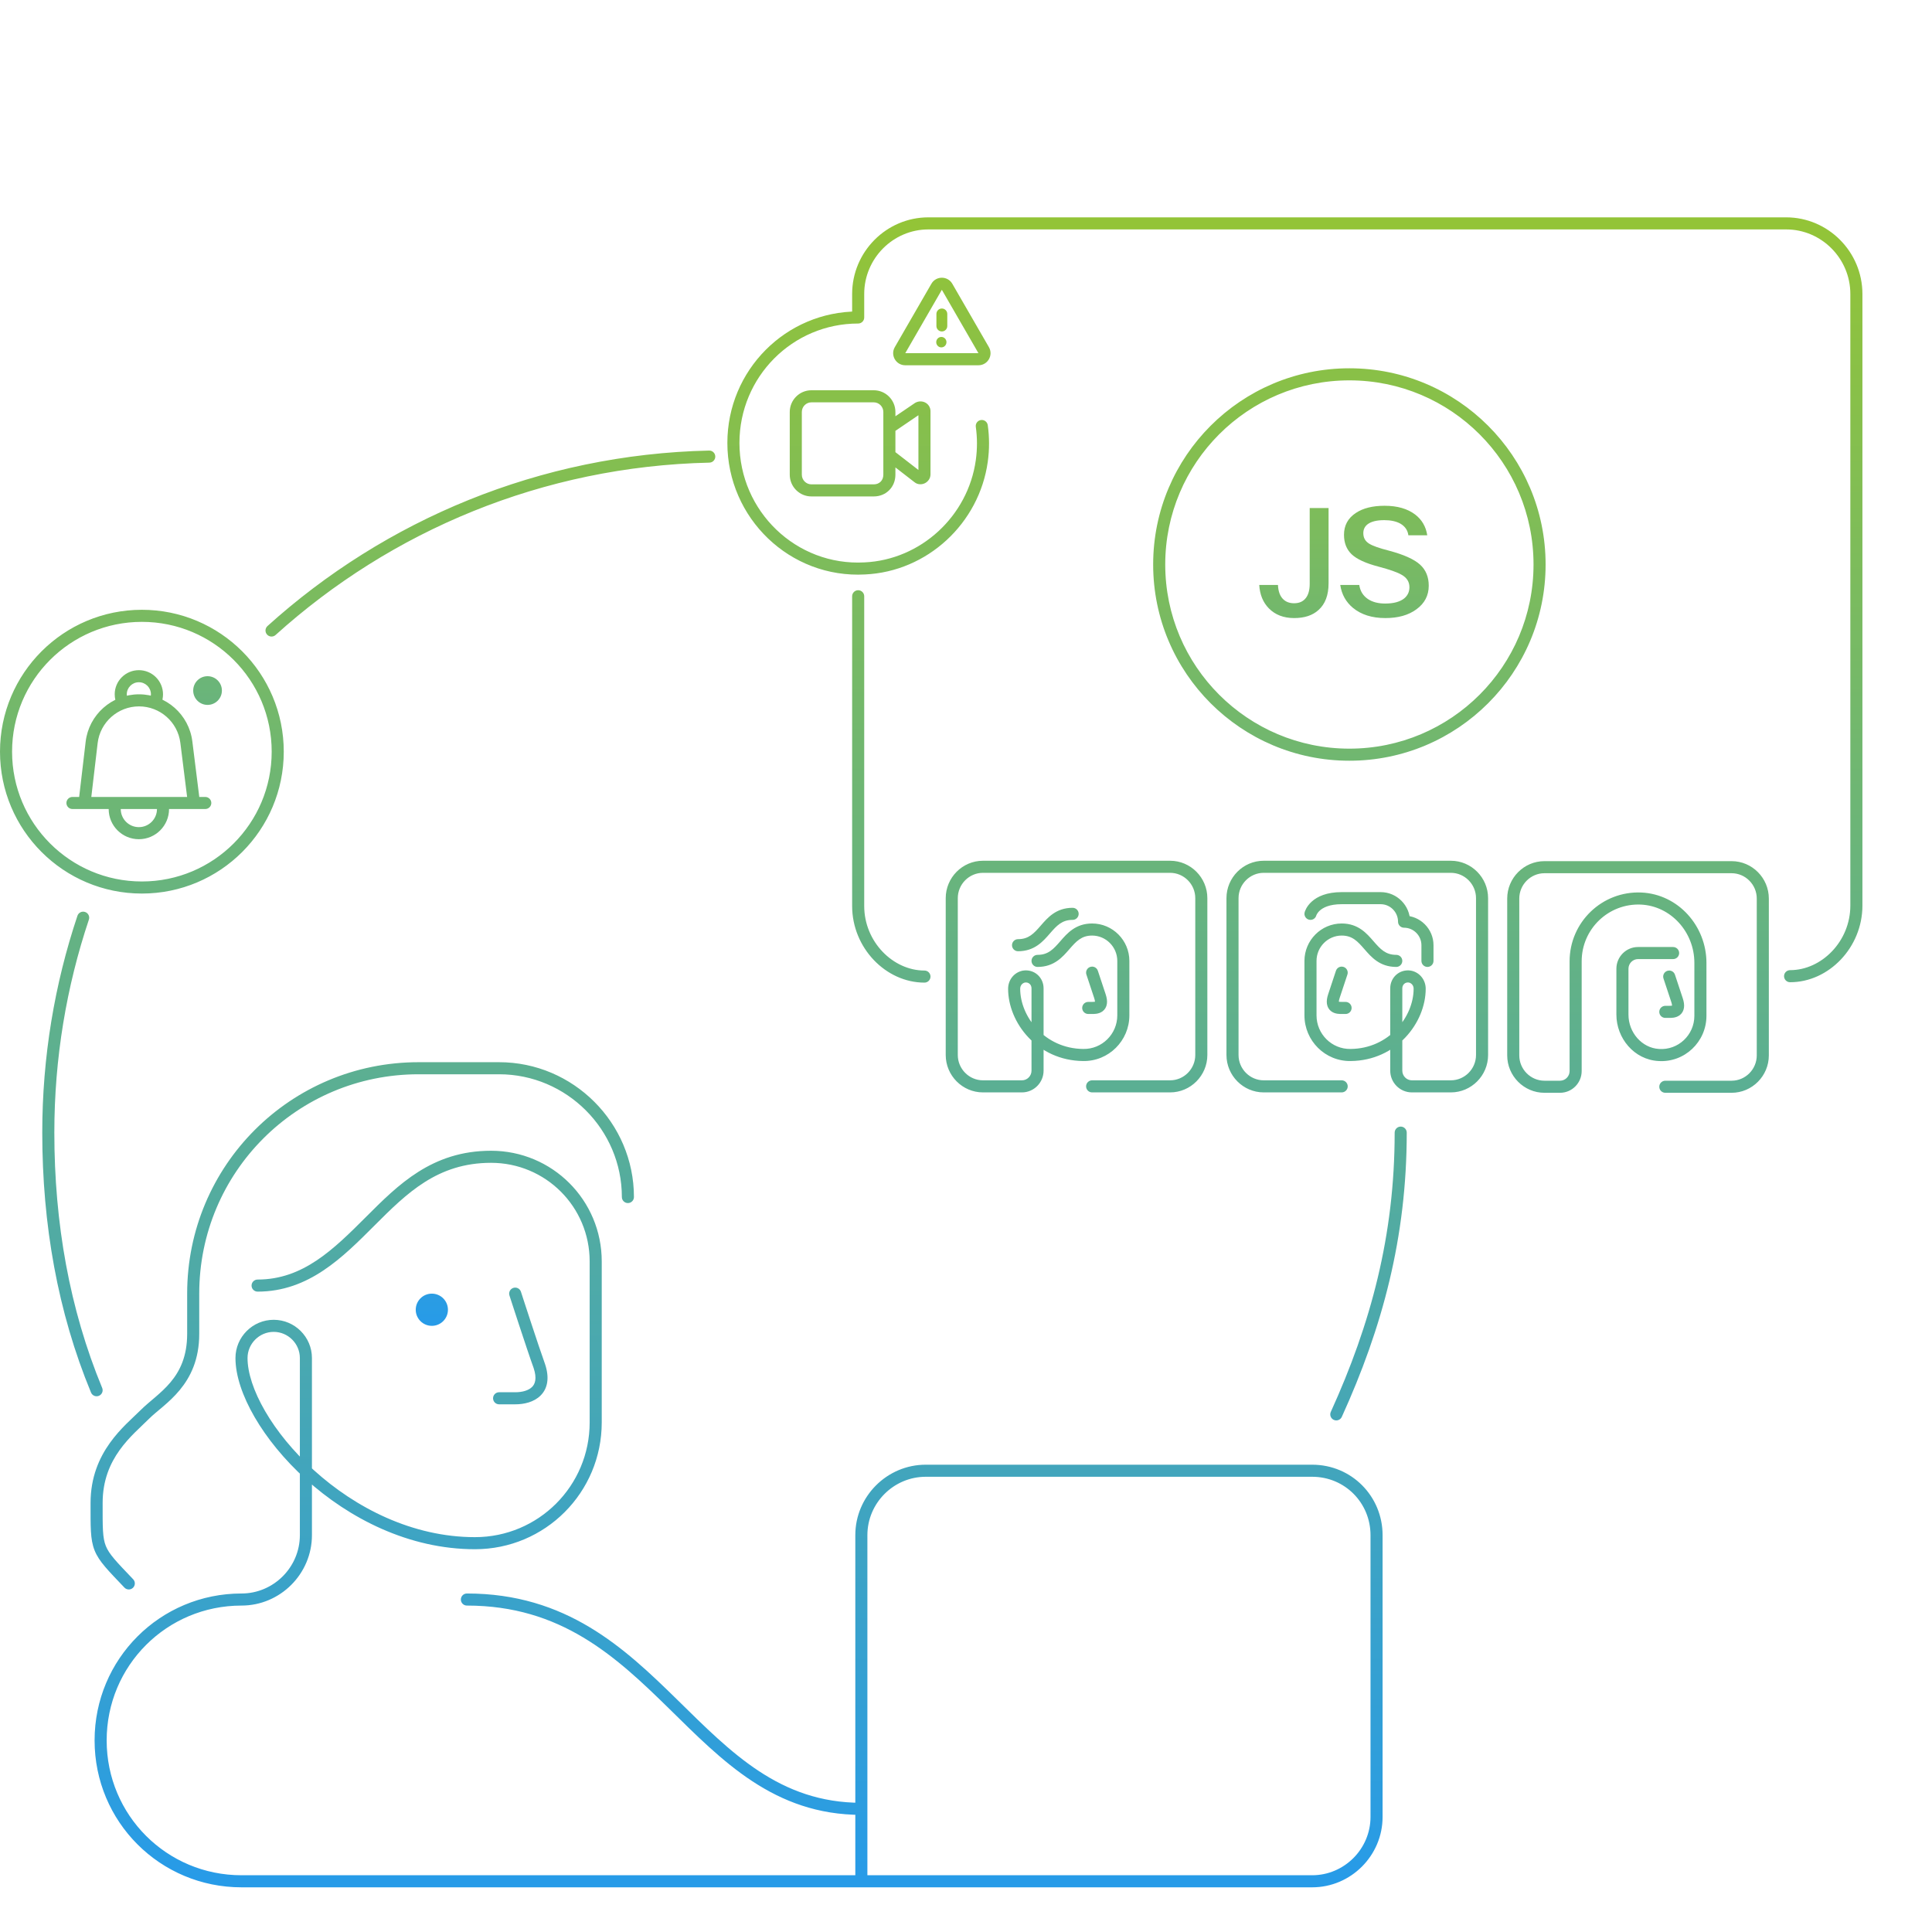 <svg width="320" height="320" viewBox="0 0 320 320" fill="none" xmlns="http://www.w3.org/2000/svg">
<path fill-rule="evenodd" clip-rule="evenodd" d="M156 51.1C156.497 51.1 156.9 51.503 156.9 52V54C156.9 54.497 156.497 54.9 156 54.9C155.503 54.9 155.1 54.497 155.1 54V52C155.1 51.503 155.503 51.1 156 51.1Z" fill="url(#paint0_linear_3380_1318)"/>
<path d="M36.754 114.377C36.754 115.69 35.69 116.754 34.377 116.754C33.064 116.754 32 115.69 32 114.377C32 113.064 33.064 112 34.377 112C35.69 112 36.754 113.064 36.754 114.377Z" fill="url(#paint1_linear_3380_1318)"/>
<path d="M71.526 219.601C72.999 219.601 74.193 218.407 74.193 216.934C74.193 215.461 72.999 214.267 71.526 214.267C70.053 214.267 68.859 215.461 68.859 216.934C68.859 218.407 70.053 219.601 71.526 219.601Z" fill="url(#paint2_linear_3380_1318)"/>
<path d="M155.917 57.539C156.385 57.539 156.765 57.151 156.765 56.673C156.765 56.195 156.385 55.808 155.917 55.808C155.448 55.808 155.068 56.195 155.068 56.673C155.068 57.151 155.448 57.539 155.917 57.539Z" fill="url(#paint3_linear_3380_1318)"/>
<path d="M208.57 96.891H211.67C211.72 97.999 212.034 98.809 212.613 99.322C213.059 99.719 213.638 99.917 214.349 99.917C215.208 99.917 215.862 99.619 216.308 99.024C216.721 98.478 216.928 97.701 216.928 96.693V84.144H220.053V96.618C220.053 98.569 219.499 100.041 218.391 101.033C217.416 101.926 216.068 102.372 214.349 102.372C212.613 102.372 211.216 101.835 210.158 100.76C209.199 99.785 208.67 98.495 208.57 96.891Z" fill="url(#paint4_linear_3380_1318)"/>
<path d="M221.988 96.891H225.138C225.287 97.9 225.766 98.677 226.576 99.222C227.32 99.719 228.271 99.966 229.428 99.966C230.834 99.966 231.892 99.677 232.603 99.099C233.165 98.619 233.446 98.007 233.446 97.263C233.446 96.371 233.016 95.684 232.156 95.205C231.462 94.791 230.172 94.337 228.288 93.841C226.204 93.295 224.733 92.617 223.873 91.807C223.03 90.997 222.608 89.922 222.608 88.583C222.608 87.029 223.262 85.822 224.568 84.963C225.758 84.169 227.345 83.772 229.329 83.772C231.446 83.772 233.14 84.26 234.413 85.235C235.521 86.095 236.182 87.236 236.397 88.658H233.272C233.157 87.814 232.71 87.17 231.933 86.723C231.239 86.343 230.354 86.153 229.28 86.153C228.023 86.153 227.097 86.384 226.502 86.847C226.039 87.211 225.808 87.699 225.808 88.311C225.808 89.071 226.13 89.65 226.775 90.046C227.354 90.41 228.453 90.799 230.073 91.212C232.504 91.857 234.215 92.626 235.207 93.519C236.166 94.395 236.645 95.56 236.645 97.015C236.645 98.635 235.959 99.942 234.587 100.934C233.281 101.893 231.57 102.372 229.453 102.372C227.254 102.372 225.469 101.81 224.096 100.686C222.923 99.71 222.22 98.445 221.988 96.891Z" fill="url(#paint5_linear_3380_1318)"/>
<path d="M149.072 58L148.206 57.5L148.206 57.5L149.072 58ZM162.928 58L162.062 58.5L162.062 58.5L162.928 58ZM156.866 47.5L157.732 47L157.732 47L156.866 47.5ZM155.134 47.5L156 48L156 48L155.134 47.5ZM142.667 311.6H141.667C141.667 312.152 142.114 312.6 142.667 312.6V311.6ZM86.285 213.958C86.115 213.433 85.551 213.145 85.025 213.315C84.5 213.485 84.212 214.049 84.382 214.574L86.285 213.958ZM89.333 226.266L90.282 225.95C90.279 225.941 90.276 225.933 90.273 225.924L89.333 226.266ZM82.667 230.6C82.114 230.6 81.667 231.047 81.667 231.6C81.667 232.152 82.114 232.6 82.667 232.6V230.6ZM42.667 211.933C42.114 211.933 41.667 212.381 41.667 212.933C41.667 213.485 42.114 213.933 42.667 213.933V211.933ZM142.667 300.6C143.219 300.6 143.667 300.152 143.667 299.6C143.667 299.047 143.219 298.6 142.667 298.6V300.6ZM77.333 263.933C76.781 263.933 76.333 264.381 76.333 264.933C76.333 265.485 76.781 265.933 77.333 265.933V263.933ZM196 312.6C196.552 312.6 197 312.152 197 311.6C197 311.047 196.552 310.6 196 310.6V312.6ZM103 198.266C103 198.818 103.448 199.266 104 199.266C104.552 199.266 105 198.818 105 198.266H103ZM20.609 262.956C20.99 263.356 21.623 263.371 22.023 262.99C22.423 262.609 22.438 261.976 22.058 261.577L20.609 262.956ZM220.423 233.852C220.194 234.355 220.417 234.948 220.919 235.177C221.422 235.405 222.015 235.183 222.244 234.68L220.423 233.852ZM233 187.6C233 187.047 232.552 186.6 232 186.6C231.448 186.6 231 187.047 231 187.6H233ZM15.076 230.649C15.287 231.159 15.872 231.401 16.383 231.19C16.893 230.979 17.135 230.394 16.924 229.884L15.076 230.649ZM44.305 103.691C43.895 104.061 43.862 104.693 44.232 105.103C44.602 105.513 45.235 105.545 45.645 105.175L44.305 103.691ZM14.722 152.317C14.898 151.794 14.615 151.227 14.091 151.052C13.568 150.876 13.001 151.159 12.826 151.682L14.722 152.317ZM117.497 76.627C118.049 76.615 118.487 76.157 118.474 75.605C118.462 75.053 118.005 74.615 117.453 74.628L117.497 76.627ZM153.12 162.752C153.673 162.752 154.12 162.304 154.12 161.752C154.12 161.199 153.673 160.752 153.12 160.752V162.752ZM143.141 98.759C143.141 98.207 142.694 97.759 142.141 97.759C141.589 97.759 141.141 98.207 141.141 98.759H143.141ZM162.614 76.354L163.605 76.492L163.605 76.492L162.614 76.354ZM143.239 94.148L143.193 93.149L143.185 93.15L143.239 94.148ZM142.141 52.586V53.586C142.694 53.586 143.141 53.138 143.141 52.586H142.141ZM296.495 160.687C295.943 160.687 295.495 161.134 295.495 161.687C295.495 162.239 295.943 162.687 296.495 162.687V160.687ZM147.308 70.834L146.746 70.007C146.472 70.193 146.308 70.503 146.308 70.834H147.308ZM152.087 67.587L151.589 66.72C151.567 66.733 151.546 66.746 151.525 66.76L152.087 67.587ZM152.087 79.082L152.729 78.315C152.72 78.307 152.71 78.299 152.699 78.291L152.087 79.082ZM147.308 75.38H146.308C146.308 75.689 146.451 75.981 146.696 76.171L147.308 75.38ZM179.406 174.74L179.423 173.74L179.415 173.74L179.406 174.74ZM169.589 161.752L169.432 160.764C169.419 160.766 169.405 160.769 169.392 160.771L169.589 161.752ZM180.891 178.935C180.339 178.935 179.891 179.383 179.891 179.935C179.891 180.487 180.339 180.935 180.891 180.935V178.935ZM171.85 158.154C171.297 158.154 170.85 158.602 170.85 159.154C170.85 159.706 171.297 160.154 171.85 160.154V158.154ZM181.84 160.788C181.667 160.263 181.101 159.979 180.577 160.153C180.052 160.327 179.768 160.893 179.942 161.417L181.84 160.788ZM180.245 165.947C179.693 165.947 179.245 166.395 179.245 166.947C179.245 167.499 179.693 167.947 180.245 167.947V165.947ZM177.662 152.361C178.214 152.361 178.662 151.913 178.662 151.361C178.662 150.809 178.214 150.361 177.662 150.361V152.361ZM168.62 155.556C168.068 155.556 167.62 156.004 167.62 156.556C167.62 157.109 168.068 157.556 168.62 157.556V155.556ZM223.71 174.74L223.701 173.74L223.692 173.74L223.71 174.74ZM233.527 161.752L233.724 160.771C233.71 160.769 233.697 160.766 233.684 160.764L233.527 161.752ZM222.225 180.935C222.777 180.935 223.225 180.487 223.225 179.935C223.225 179.383 222.777 178.935 222.225 178.935V180.935ZM231.266 160.154C231.819 160.154 232.266 159.706 232.266 159.154C232.266 158.602 231.819 158.154 231.266 158.154V160.154ZM223.174 161.417C223.348 160.893 223.063 160.327 222.539 160.153C222.015 159.979 221.449 160.263 221.275 160.788L223.174 161.417ZM222.87 167.947C223.423 167.947 223.87 167.499 223.87 166.947C223.87 166.395 223.423 165.947 222.87 165.947V167.947ZM216.087 151.12C215.954 151.656 216.281 152.198 216.817 152.331C217.353 152.465 217.895 152.138 218.028 151.602L216.087 151.12ZM232.558 152.66H231.558C231.558 153.212 232.006 153.66 232.558 153.66V152.66ZM235.433 159.154C235.433 159.706 235.881 160.154 236.433 160.154C236.985 160.154 237.433 159.706 237.433 159.154H235.433ZM277.424 161.437C277.25 160.913 276.684 160.629 276.16 160.802C275.636 160.976 275.352 161.542 275.525 162.066L277.424 161.437ZM275.829 166.596C275.276 166.596 274.829 167.044 274.829 167.596C274.829 168.149 275.276 168.596 275.829 168.596V166.596ZM277.12 158.855C277.673 158.855 278.12 158.407 278.12 157.855C278.12 157.303 277.673 156.855 277.12 156.855V158.855ZM274.731 174.74L274.8 173.742L274.788 173.741L274.731 174.74ZM271.825 148.828L271.871 147.829L271.868 147.829L271.825 148.828ZM275.829 179C275.276 179 274.829 179.448 274.829 180C274.829 180.552 275.276 181 275.829 181V179ZM163.604 70.42C163.527 69.873 163.021 69.493 162.474 69.57C161.927 69.647 161.547 70.153 161.624 70.7L163.604 70.42ZM12 132C11.448 132 11 132.448 11 133C11 133.552 11.448 134 12 134V132ZM34 134C34.552 134 35 133.552 35 133C35 132.448 34.552 132 34 132V134ZM28 134C28 133.448 27.552 133 27 133C26.448 133 26 133.448 26 134H28ZM15.179 122.977L16.172 123.094L16.172 123.094L15.179 122.977ZM30.865 122.921L31.857 122.797L31.857 122.797L30.865 122.921ZM31.008 132.124C31.076 132.672 31.576 133.061 32.124 132.992C32.672 132.924 33.061 132.424 32.992 131.876L31.008 132.124ZM19.405 116.756C19.648 117.252 20.247 117.457 20.743 117.215C21.239 116.972 21.444 116.373 21.202 115.877L19.405 116.756ZM24.866 115.723C24.666 116.238 24.922 116.817 25.437 117.017C25.951 117.216 26.531 116.961 26.73 116.446L24.866 115.723ZM254 93.5C254 110.345 240.345 124 223.5 124V126C241.449 126 256 111.449 256 93.5H254ZM223.5 124C206.655 124 193 110.345 193 93.5H191C191 111.449 205.551 126 223.5 126V124ZM193 93.5C193 76.655 206.655 63 223.5 63V61C205.551 61 191 75.551 191 93.5H193ZM223.5 63C240.345 63 254 76.655 254 93.5H256C256 75.551 241.449 61 223.5 61V63ZM156 48L162.062 58.5L163.794 57.5L157.732 47L156 48ZM162.062 58.5H149.938V60.5H162.062V58.5ZM149.938 58.5L156 48L154.268 47L148.206 57.5L149.938 58.5ZM149.938 58.5L149.938 58.5L148.206 57.5C147.436 58.833 148.398 60.5 149.938 60.5V58.5ZM162.062 58.5L162.062 58.5V60.5C163.602 60.5 164.564 58.833 163.794 57.5L162.062 58.5ZM157.732 47C156.962 45.667 155.038 45.667 154.268 47L156 48L156 48L157.732 47ZM217.333 242.6H153.333V244.6H217.333V242.6ZM153.333 242.6C146.914 242.6 141.667 247.847 141.667 254.266H143.667C143.667 248.952 148.019 244.6 153.333 244.6V242.6ZM141.667 254.266V311.6H143.667V254.266H141.667ZM142.667 312.6H217.333V310.6H142.667V312.6ZM217.333 312.6C223.752 312.6 229 307.352 229 300.933H227C227 306.247 222.648 310.6 217.333 310.6V312.6ZM229 300.933V254.266H227V300.933H229ZM229 254.266C229 247.855 223.894 242.6 217.333 242.6V244.6C222.773 244.6 227 248.944 227 254.266H229ZM85.333 214.266C84.382 214.574 84.382 214.574 84.382 214.574C84.382 214.574 84.382 214.574 84.382 214.574C84.382 214.575 84.382 214.575 84.382 214.576C84.383 214.577 84.383 214.578 84.384 214.581C84.385 214.585 84.388 214.592 84.39 214.6C84.396 214.618 84.404 214.643 84.415 214.677C84.437 214.744 84.469 214.843 84.51 214.97C84.593 215.224 84.712 215.59 84.857 216.038C85.149 216.935 85.55 218.161 85.983 219.479C86.849 222.108 87.854 225.124 88.394 226.608L90.273 225.924C89.746 224.475 88.751 221.491 87.883 218.854C87.45 217.538 87.051 216.314 86.759 215.419C86.614 214.972 86.495 214.606 86.413 214.353C86.371 214.226 86.34 214.128 86.318 214.061C86.307 214.027 86.299 214.001 86.293 213.984C86.29 213.976 86.288 213.969 86.287 213.965C86.286 213.963 86.286 213.961 86.285 213.96C86.285 213.959 86.285 213.959 86.285 213.959C86.285 213.959 86.285 213.959 86.285 213.958C86.285 213.958 86.285 213.958 85.333 214.266ZM88.385 226.582C88.975 228.352 88.608 229.244 88.126 229.726C87.564 230.288 86.548 230.6 85.333 230.6V232.6C86.785 232.6 88.436 232.244 89.54 231.14C90.726 229.955 91.025 228.18 90.282 225.95L88.385 226.582ZM85.333 230.6H82.667V232.6H85.333V230.6ZM81.333 190.6C71.54 190.6 65.938 196.247 60.626 201.559L62.04 202.973C67.395 197.618 72.46 192.6 81.333 192.6V190.6ZM60.626 201.559C55.236 206.95 50.188 211.933 42.667 211.933V213.933C51.146 213.933 56.764 208.249 62.04 202.973L60.626 201.559ZM142.667 298.6C129.14 298.6 121.092 290.277 112.2 281.552C103.363 272.882 93.772 263.933 77.333 263.933V265.933C92.895 265.933 101.97 274.317 110.8 282.98C119.574 291.589 128.193 300.6 142.667 300.6V298.6ZM81.333 192.6C90.381 192.6 97.667 199.885 97.667 208.933H99.667C99.667 198.781 91.486 190.6 81.333 190.6V192.6ZM97.667 208.933V235.6H99.667V208.933H97.667ZM97.667 235.6C97.667 246.114 89.181 254.6 78.667 254.6V256.6C90.286 256.6 99.667 247.218 99.667 235.6H97.667ZM78.667 254.6C68.312 254.6 58.874 249.74 52.004 243.525C48.574 240.421 45.808 237 43.907 233.723C41.995 230.428 41 227.355 41 224.933H39C39 227.844 40.172 231.271 42.177 234.726C44.192 238.199 47.093 241.778 50.662 245.008C57.792 251.459 67.688 256.6 78.667 256.6V254.6ZM41 224.933C41 222.552 42.952 220.6 45.333 220.6V218.6C41.848 218.6 39 221.447 39 224.933H41ZM45.333 220.6C47.714 220.6 49.667 222.552 49.667 224.933H51.667C51.667 221.447 48.819 218.6 45.333 218.6V220.6ZM49.667 224.933V254.266H51.667V224.933H49.667ZM49.667 254.266C49.667 259.581 45.314 263.933 40 263.933V265.933C46.419 265.933 51.667 260.685 51.667 254.266H49.667ZM40 263.933C26.514 263.933 15.667 274.781 15.667 288.266H17.667C17.667 275.885 27.619 265.933 40 265.933V263.933ZM15.667 288.266C15.667 301.752 26.514 312.6 40 312.6V310.6C27.619 310.6 17.667 300.647 17.667 288.266H15.667ZM40 312.6H196V310.6H40V312.6ZM105 198.266C105 185.981 94.952 175.933 82.667 175.933V177.933C93.848 177.933 103 187.085 103 198.266H105ZM82.667 175.933C82.654 175.933 82.641 175.933 82.628 175.933C82.615 175.933 82.602 175.933 82.588 175.933C82.576 175.933 82.562 175.933 82.549 175.933C82.536 175.933 82.523 175.933 82.51 175.933C82.497 175.933 82.484 175.933 82.471 175.933C82.458 175.933 82.445 175.933 82.432 175.933C82.419 175.933 82.406 175.933 82.393 175.933C82.38 175.933 82.367 175.933 82.354 175.933C82.341 175.933 82.328 175.933 82.315 175.933C82.302 175.933 82.289 175.933 82.276 175.933C82.263 175.933 82.25 175.933 82.237 175.933C82.224 175.933 82.211 175.933 82.198 175.933C82.185 175.933 82.172 175.933 82.159 175.933C82.146 175.933 82.133 175.933 82.12 175.933C82.107 175.933 82.094 175.933 82.081 175.933C82.068 175.933 82.055 175.933 82.042 175.933C82.029 175.933 82.016 175.933 82.003 175.933C81.99 175.933 81.977 175.933 81.964 175.933C81.951 175.933 81.938 175.933 81.925 175.933C81.912 175.933 81.899 175.933 81.886 175.933C81.873 175.933 81.86 175.933 81.847 175.933C81.834 175.933 81.821 175.933 81.808 175.933C81.795 175.933 81.782 175.933 81.769 175.933C81.756 175.933 81.743 175.933 81.73 175.933C81.717 175.933 81.704 175.933 81.691 175.933C81.678 175.933 81.665 175.933 81.652 175.933C81.639 175.933 81.626 175.933 81.613 175.933C81.6 175.933 81.587 175.933 81.574 175.933C81.561 175.933 81.548 175.933 81.535 175.933C81.522 175.933 81.509 175.933 81.496 175.933C81.483 175.933 81.47 175.933 81.457 175.933C81.444 175.933 81.431 175.933 81.418 175.933C81.405 175.933 81.392 175.933 81.379 175.933C81.366 175.933 81.353 175.933 81.341 175.933C81.328 175.933 81.315 175.933 81.302 175.933C81.289 175.933 81.276 175.933 81.263 175.933C81.25 175.933 81.237 175.933 81.224 175.933C81.211 175.933 81.198 175.933 81.185 175.933C81.172 175.933 81.159 175.933 81.146 175.933C81.133 175.933 81.12 175.933 81.107 175.933C81.094 175.933 81.082 175.933 81.069 175.933C81.056 175.933 81.043 175.933 81.03 175.933C81.017 175.933 81.004 175.933 80.991 175.933C80.978 175.933 80.965 175.933 80.952 175.933C80.939 175.933 80.926 175.933 80.913 175.933C80.9 175.933 80.888 175.933 80.875 175.933C80.862 175.933 80.849 175.933 80.836 175.933C80.823 175.933 80.81 175.933 80.797 175.933C80.784 175.933 80.771 175.933 80.758 175.933C80.746 175.933 80.733 175.933 80.72 175.933C80.707 175.933 80.694 175.933 80.681 175.933C80.668 175.933 80.655 175.933 80.642 175.933C80.629 175.933 80.617 175.933 80.604 175.933C80.591 175.933 80.578 175.933 80.565 175.933C80.552 175.933 80.539 175.933 80.526 175.933C80.514 175.933 80.501 175.933 80.488 175.933C80.475 175.933 80.462 175.933 80.449 175.933C80.436 175.933 80.424 175.933 80.411 175.933C80.398 175.933 80.385 175.933 80.372 175.933C80.359 175.933 80.347 175.933 80.334 175.933C80.321 175.933 80.308 175.933 80.295 175.933C80.282 175.933 80.269 175.933 80.257 175.933C80.244 175.933 80.231 175.933 80.218 175.933C80.205 175.933 80.192 175.933 80.18 175.933C80.167 175.933 80.154 175.933 80.141 175.933C80.128 175.933 80.116 175.933 80.103 175.933C80.09 175.933 80.077 175.933 80.064 175.933C80.052 175.933 80.039 175.933 80.026 175.933C80.013 175.933 80 175.933 79.988 175.933C79.975 175.933 79.962 175.933 79.949 175.933C79.936 175.933 79.924 175.933 79.911 175.933C79.898 175.933 79.885 175.933 79.873 175.933C79.86 175.933 79.847 175.933 79.834 175.933C79.822 175.933 79.809 175.933 79.796 175.933C79.783 175.933 79.771 175.933 79.758 175.933C79.745 175.933 79.732 175.933 79.72 175.933C79.707 175.933 79.694 175.933 79.681 175.933C79.669 175.933 79.656 175.933 79.643 175.933C79.631 175.933 79.618 175.933 79.605 175.933C79.593 175.933 79.58 175.933 79.567 175.933C79.554 175.933 79.542 175.933 79.529 175.933C79.516 175.933 79.504 175.933 79.491 175.933C79.478 175.933 79.466 175.933 79.453 175.933C79.44 175.933 79.427 175.933 79.415 175.933C79.402 175.933 79.389 175.933 79.377 175.933C79.364 175.933 79.352 175.933 79.339 175.933C79.326 175.933 79.314 175.933 79.301 175.933C79.288 175.933 79.276 175.933 79.263 175.933C79.25 175.933 79.238 175.933 79.225 175.933C79.213 175.933 79.2 175.933 79.187 175.933C79.175 175.933 79.162 175.933 79.149 175.933C79.137 175.933 79.124 175.933 79.112 175.933C79.099 175.933 79.086 175.933 79.074 175.933C79.061 175.933 79.049 175.933 79.036 175.933C79.023 175.933 79.011 175.933 78.998 175.933C78.986 175.933 78.973 175.933 78.961 175.933C78.948 175.933 78.936 175.933 78.923 175.933C78.91 175.933 78.898 175.933 78.885 175.933C78.873 175.933 78.86 175.933 78.848 175.933C78.835 175.933 78.823 175.933 78.81 175.933C78.798 175.933 78.785 175.933 78.772 175.933C78.76 175.933 78.748 175.933 78.735 175.933C78.722 175.933 78.71 175.933 78.698 175.933C78.685 175.933 78.672 175.933 78.66 175.933C78.647 175.933 78.635 175.933 78.623 175.933C78.61 175.933 78.598 175.933 78.585 175.933C78.573 175.933 78.56 175.933 78.548 175.933C78.535 175.933 78.523 175.933 78.51 175.933C78.498 175.933 78.486 175.933 78.473 175.933C78.461 175.933 78.448 175.933 78.436 175.933C78.424 175.933 78.411 175.933 78.399 175.933C78.386 175.933 78.374 175.933 78.361 175.933C78.349 175.933 78.337 175.933 78.324 175.933C78.312 175.933 78.299 175.933 78.287 175.933C78.275 175.933 78.262 175.933 78.25 175.933C78.238 175.933 78.225 175.933 78.213 175.933C78.201 175.933 78.188 175.933 78.176 175.933C78.164 175.933 78.151 175.933 78.139 175.933C78.127 175.933 78.114 175.933 78.102 175.933C78.09 175.933 78.077 175.933 78.065 175.933C78.053 175.933 78.04 175.933 78.028 175.933C78.016 175.933 78.004 175.933 77.991 175.933C77.979 175.933 77.967 175.933 77.954 175.933C77.942 175.933 77.93 175.933 77.918 175.933C77.905 175.933 77.893 175.933 77.881 175.933C77.869 175.933 77.856 175.933 77.844 175.933C77.832 175.933 77.82 175.933 77.808 175.933C77.795 175.933 77.783 175.933 77.771 175.933C77.759 175.933 77.746 175.933 77.734 175.933C77.722 175.933 77.71 175.933 77.698 175.933C77.686 175.933 77.673 175.933 77.661 175.933C77.649 175.933 77.637 175.933 77.625 175.933C77.612 175.933 77.6 175.933 77.588 175.933C77.576 175.933 77.564 175.933 77.552 175.933C77.54 175.933 77.528 175.933 77.515 175.933C77.503 175.933 77.491 175.933 77.479 175.933C77.467 175.933 77.455 175.933 77.443 175.933C77.431 175.933 77.419 175.933 77.407 175.933C77.394 175.933 77.382 175.933 77.37 175.933C77.358 175.933 77.346 175.933 77.334 175.933C77.322 175.933 77.31 175.933 77.298 175.933C77.286 175.933 77.274 175.933 77.262 175.933C77.25 175.933 77.238 175.933 77.226 175.933C77.214 175.933 77.202 175.933 77.19 175.933C77.178 175.933 77.166 175.933 77.154 175.933C77.142 175.933 77.13 175.933 77.118 175.933C77.106 175.933 77.094 175.933 77.082 175.933C77.07 175.933 77.058 175.933 77.046 175.933C77.034 175.933 77.023 175.933 77.011 175.933C76.999 175.933 76.987 175.933 76.975 175.933C76.963 175.933 76.951 175.933 76.939 175.933C76.927 175.933 76.915 175.933 76.904 175.933C76.892 175.933 76.88 175.933 76.868 175.933C76.856 175.933 76.844 175.933 76.832 175.933C76.821 175.933 76.809 175.933 76.797 175.933C76.785 175.933 76.773 175.933 76.761 175.933C76.75 175.933 76.738 175.933 76.726 175.933C76.714 175.933 76.703 175.933 76.691 175.933C76.679 175.933 76.667 175.933 76.655 175.933C76.644 175.933 76.632 175.933 76.62 175.933C76.608 175.933 76.597 175.933 76.585 175.933C76.573 175.933 76.561 175.933 76.55 175.933C76.538 175.933 76.526 175.933 76.515 175.933C76.503 175.933 76.491 175.933 76.48 175.933C76.468 175.933 76.456 175.933 76.445 175.933C76.433 175.933 76.421 175.933 76.409 175.933C76.398 175.933 76.386 175.933 76.375 175.933C76.363 175.933 76.351 175.933 76.34 175.933C76.328 175.933 76.316 175.933 76.305 175.933C76.293 175.933 76.282 175.933 76.27 175.933C76.258 175.933 76.247 175.933 76.235 175.933C76.224 175.933 76.212 175.933 76.201 175.933C76.189 175.933 76.178 175.933 76.166 175.933C76.154 175.933 76.143 175.933 76.131 175.933C76.12 175.933 76.108 175.933 76.097 175.933C76.085 175.933 76.074 175.933 76.062 175.933C76.051 175.933 76.04 175.933 76.028 175.933C76.017 175.933 76.005 175.933 75.994 175.933C75.982 175.933 75.971 175.933 75.959 175.933C75.948 175.933 75.936 175.933 75.925 175.933C75.914 175.933 75.902 175.933 75.891 175.933C75.879 175.933 75.868 175.933 75.857 175.933C75.845 175.933 75.834 175.933 75.823 175.933C75.811 175.933 75.8 175.933 75.789 175.933C75.777 175.933 75.766 175.933 75.755 175.933C75.743 175.933 75.732 175.933 75.721 175.933C75.709 175.933 75.698 175.933 75.687 175.933C75.675 175.933 75.664 175.933 75.653 175.933C75.642 175.933 75.63 175.933 75.619 175.933C75.608 175.933 75.597 175.933 75.585 175.933C75.574 175.933 75.563 175.933 75.552 175.933C75.541 175.933 75.529 175.933 75.518 175.933C75.507 175.933 75.496 175.933 75.485 175.933C75.474 175.933 75.462 175.933 75.451 175.933C75.44 175.933 75.429 175.933 75.418 175.933C75.407 175.933 75.395 175.933 75.384 175.933C75.373 175.933 75.362 175.933 75.351 175.933C75.34 175.933 75.329 175.933 75.318 175.933C75.307 175.933 75.296 175.933 75.285 175.933C75.274 175.933 75.263 175.933 75.251 175.933C75.24 175.933 75.23 175.933 75.218 175.933C75.207 175.933 75.196 175.933 75.185 175.933C75.174 175.933 75.163 175.933 75.153 175.933C75.141 175.933 75.13 175.933 75.12 175.933C75.109 175.933 75.098 175.933 75.087 175.933C75.076 175.933 75.065 175.933 75.054 175.933C75.043 175.933 75.032 175.933 75.021 175.933C75.01 175.933 74.999 175.933 74.989 175.933C74.978 175.933 74.967 175.933 74.956 175.933C74.945 175.933 74.934 175.933 74.924 175.933C74.913 175.933 74.902 175.933 74.891 175.933C74.88 175.933 74.87 175.933 74.859 175.933C74.848 175.933 74.837 175.933 74.826 175.933C74.816 175.933 74.805 175.933 74.794 175.933C74.783 175.933 74.773 175.933 74.762 175.933C74.751 175.933 74.74 175.933 74.73 175.933C74.719 175.933 74.708 175.933 74.698 175.933C74.687 175.933 74.676 175.933 74.666 175.933C74.655 175.933 74.644 175.933 74.634 175.933C74.623 175.933 74.612 175.933 74.602 175.933C74.591 175.933 74.581 175.933 74.57 175.933C74.559 175.933 74.549 175.933 74.538 175.933C74.528 175.933 74.517 175.933 74.507 175.933C74.496 175.933 74.486 175.933 74.475 175.933C74.464 175.933 74.454 175.933 74.443 175.933C74.433 175.933 74.422 175.933 74.412 175.933C74.401 175.933 74.391 175.933 74.38 175.933C74.37 175.933 74.36 175.933 74.349 175.933C74.339 175.933 74.328 175.933 74.318 175.933C74.307 175.933 74.297 175.933 74.287 175.933C74.276 175.933 74.266 175.933 74.255 175.933C74.245 175.933 74.235 175.933 74.224 175.933C74.214 175.933 74.204 175.933 74.193 175.933C74.183 175.933 74.173 175.933 74.162 175.933C74.152 175.933 74.142 175.933 74.132 175.933C74.121 175.933 74.111 175.933 74.101 175.933C74.091 175.933 74.08 175.933 74.07 175.933C74.06 175.933 74.05 175.933 74.039 175.933C74.029 175.933 74.019 175.933 74.009 175.933C73.999 175.933 73.989 175.933 73.978 175.933C73.968 175.933 73.958 175.933 73.948 175.933C73.938 175.933 73.928 175.933 73.918 175.933C73.907 175.933 73.897 175.933 73.887 175.933C73.877 175.933 73.867 175.933 73.857 175.933C73.847 175.933 73.837 175.933 73.827 175.933C73.817 175.933 73.807 175.933 73.797 175.933C73.787 175.933 73.777 175.933 73.767 175.933C73.757 175.933 73.747 175.933 73.737 175.933C73.727 175.933 73.717 175.933 73.707 175.933C73.697 175.933 73.687 175.933 73.677 175.933C73.667 175.933 73.657 175.933 73.647 175.933C73.638 175.933 73.628 175.933 73.618 175.933C73.608 175.933 73.598 175.933 73.588 175.933C73.578 175.933 73.569 175.933 73.559 175.933C73.549 175.933 73.539 175.933 73.529 175.933C73.519 175.933 73.51 175.933 73.5 175.933C73.49 175.933 73.481 175.933 73.471 175.933C73.461 175.933 73.451 175.933 73.442 175.933C73.432 175.933 73.422 175.933 73.412 175.933C73.403 175.933 73.393 175.933 73.383 175.933C73.374 175.933 73.364 175.933 73.355 175.933C73.345 175.933 73.335 175.933 73.326 175.933C73.316 175.933 73.306 175.933 73.297 175.933C73.287 175.933 73.278 175.933 73.268 175.933C73.258 175.933 73.249 175.933 73.239 175.933C73.23 175.933 73.22 175.933 73.211 175.933C73.201 175.933 73.192 175.933 73.182 175.933C73.173 175.933 73.163 175.933 73.154 175.933C73.145 175.933 73.135 175.933 73.126 175.933C73.116 175.933 73.107 175.933 73.097 175.933C73.088 175.933 73.079 175.933 73.069 175.933C73.06 175.933 73.051 175.933 73.041 175.933C73.032 175.933 73.022 175.933 73.013 175.933C73.004 175.933 72.995 175.933 72.985 175.933C72.976 175.933 72.967 175.933 72.957 175.933C72.948 175.933 72.939 175.933 72.93 175.933C72.921 175.933 72.911 175.933 72.902 175.933C72.893 175.933 72.884 175.933 72.874 175.933C72.865 175.933 72.856 175.933 72.847 175.933C72.838 175.933 72.829 175.933 72.82 175.933C72.81 175.933 72.801 175.933 72.792 175.933C72.783 175.933 72.774 175.933 72.765 175.933C72.756 175.933 72.747 175.933 72.738 175.933C72.729 175.933 72.72 175.933 72.711 175.933C72.702 175.933 72.693 175.933 72.684 175.933C72.675 175.933 72.666 175.933 72.657 175.933C72.648 175.933 72.639 175.933 72.63 175.933C72.621 175.933 72.612 175.933 72.603 175.933C72.594 175.933 72.585 175.933 72.576 175.933C72.568 175.933 72.559 175.933 72.55 175.933C72.541 175.933 72.532 175.933 72.523 175.933C72.515 175.933 72.506 175.933 72.497 175.933C72.488 175.933 72.48 175.933 72.471 175.933C72.462 175.933 72.453 175.933 72.445 175.933C72.436 175.933 72.427 175.933 72.418 175.933C72.41 175.933 72.401 175.933 72.392 175.933C72.384 175.933 72.375 175.933 72.366 175.933C72.358 175.933 72.349 175.933 72.341 175.933C72.332 175.933 72.323 175.933 72.315 175.933C72.306 175.933 72.298 175.933 72.289 175.933C72.281 175.933 72.272 175.933 72.263 175.933C72.255 175.933 72.246 175.933 72.238 175.933C72.229 175.933 72.221 175.933 72.213 175.933C72.204 175.933 72.196 175.933 72.187 175.933C72.179 175.933 72.17 175.933 72.162 175.933C72.153 175.933 72.145 175.933 72.137 175.933C72.128 175.933 72.12 175.933 72.112 175.933C72.103 175.933 72.095 175.933 72.087 175.933C72.078 175.933 72.07 175.933 72.062 175.933C72.053 175.933 72.045 175.933 72.037 175.933C72.029 175.933 72.02 175.933 72.012 175.933C72.004 175.933 71.996 175.933 71.988 175.933C71.98 175.933 71.971 175.933 71.963 175.933C71.955 175.933 71.947 175.933 71.939 175.933C71.931 175.933 71.923 175.933 71.915 175.933C71.906 175.933 71.898 175.933 71.89 175.933C71.882 175.933 71.874 175.933 71.866 175.933C71.858 175.933 71.85 175.933 71.842 175.933C71.834 175.933 71.826 175.933 71.818 175.933C71.81 175.933 71.802 175.933 71.794 175.933C71.786 175.933 71.778 175.933 71.77 175.933C71.763 175.933 71.755 175.933 71.747 175.933C71.739 175.933 71.731 175.933 71.723 175.933C71.715 175.933 71.708 175.933 71.7 175.933C71.692 175.933 71.684 175.933 71.676 175.933C71.669 175.933 71.661 175.933 71.653 175.933C71.645 175.933 71.638 175.933 71.63 175.933C71.622 175.933 71.615 175.933 71.607 175.933C71.599 175.933 71.592 175.933 71.584 175.933C71.576 175.933 71.569 175.933 71.561 175.933C71.553 175.933 71.546 175.933 71.538 175.933C71.531 175.933 71.523 175.933 71.516 175.933C71.508 175.933 71.501 175.933 71.493 175.933C71.486 175.933 71.478 175.933 71.471 175.933C71.463 175.933 71.456 175.933 71.448 175.933C71.441 175.933 71.433 175.933 71.426 175.933C71.418 175.933 71.411 175.933 71.404 175.933C71.396 175.933 71.389 175.933 71.382 175.933C71.374 175.933 71.367 175.933 71.359 175.933C71.352 175.933 71.345 175.933 71.338 175.933C71.33 175.933 71.323 175.933 71.316 175.933C71.309 175.933 71.301 175.933 71.294 175.933C71.287 175.933 71.28 175.933 71.273 175.933C71.265 175.933 71.258 175.933 71.251 175.933C71.244 175.933 71.237 175.933 71.23 175.933C71.223 175.933 71.216 175.933 71.209 175.933C71.201 175.933 71.194 175.933 71.187 175.933C71.18 175.933 71.173 175.933 71.166 175.933C71.159 175.933 71.152 175.933 71.145 175.933C71.138 175.933 71.131 175.933 71.124 175.933C71.118 175.933 71.111 175.933 71.104 175.933C71.097 175.933 71.09 175.933 71.083 175.933C71.076 175.933 71.069 175.933 71.062 175.933C71.056 175.933 71.049 175.933 71.042 175.933C71.035 175.933 71.028 175.933 71.022 175.933C71.015 175.933 71.008 175.933 71.001 175.933C70.995 175.933 70.988 175.933 70.981 175.933C70.975 175.933 70.968 175.933 70.961 175.933C70.955 175.933 70.948 175.933 70.941 175.933C70.935 175.933 70.928 175.933 70.922 175.933C70.915 175.933 70.908 175.933 70.902 175.933C70.895 175.933 70.889 175.933 70.882 175.933C70.876 175.933 70.869 175.933 70.863 175.933C70.856 175.933 70.85 175.933 70.843 175.933C70.837 175.933 70.831 175.933 70.824 175.933C70.818 175.933 70.811 175.933 70.805 175.933C70.799 175.933 70.792 175.933 70.786 175.933C70.78 175.933 70.773 175.933 70.767 175.933C70.761 175.933 70.754 175.933 70.748 175.933C70.742 175.933 70.736 175.933 70.73 175.933C70.723 175.933 70.717 175.933 70.711 175.933C70.705 175.933 70.698 175.933 70.692 175.933C70.686 175.933 70.68 175.933 70.674 175.933C70.668 175.933 70.662 175.933 70.656 175.933C70.65 175.933 70.644 175.933 70.638 175.933C70.632 175.933 70.626 175.933 70.62 175.933C70.614 175.933 70.608 175.933 70.602 175.933C70.596 175.933 70.59 175.933 70.584 175.933C70.578 175.933 70.572 175.933 70.566 175.933C70.56 175.933 70.554 175.933 70.548 175.933C70.543 175.933 70.537 175.933 70.531 175.933C70.525 175.933 70.519 175.933 70.514 175.933C70.508 175.933 70.502 175.933 70.496 175.933C70.491 175.933 70.485 175.933 70.479 175.933C70.474 175.933 70.468 175.933 70.462 175.933C70.457 175.933 70.451 175.933 70.445 175.933C70.44 175.933 70.434 175.933 70.428 175.933C70.423 175.933 70.417 175.933 70.412 175.933C70.406 175.933 70.401 175.933 70.395 175.933C70.39 175.933 70.384 175.933 70.379 175.933C70.373 175.933 70.368 175.933 70.362 175.933C70.357 175.933 70.352 175.933 70.346 175.933C70.341 175.933 70.335 175.933 70.33 175.933C70.325 175.933 70.319 175.933 70.314 175.933C70.309 175.933 70.303 175.933 70.298 175.933C70.293 175.933 70.288 175.933 70.282 175.933C70.277 175.933 70.272 175.933 70.267 175.933C70.262 175.933 70.256 175.933 70.251 175.933C70.246 175.933 70.241 175.933 70.236 175.933C70.231 175.933 70.226 175.933 70.221 175.933C70.216 175.933 70.21 175.933 70.205 175.933C70.2 175.933 70.195 175.933 70.19 175.933C70.185 175.933 70.18 175.933 70.175 175.933C70.171 175.933 70.166 175.933 70.161 175.933C70.156 175.933 70.151 175.933 70.146 175.933C70.141 175.933 70.136 175.933 70.131 175.933C70.127 175.933 70.122 175.933 70.117 175.933C70.112 175.933 70.107 175.933 70.103 175.933C70.098 175.933 70.093 175.933 70.088 175.933C70.084 175.933 70.079 175.933 70.074 175.933C70.07 175.933 70.065 175.933 70.06 175.933C70.056 175.933 70.051 175.933 70.047 175.933C70.042 175.933 70.037 175.933 70.033 175.933C70.028 175.933 70.024 175.933 70.019 175.933C70.015 175.933 70.01 175.933 70.006 175.933C70.001 175.933 69.997 175.933 69.993 175.933C69.988 175.933 69.984 175.933 69.979 175.933C69.975 175.933 69.971 175.933 69.966 175.933C69.962 175.933 69.957 175.933 69.953 175.933C69.949 175.933 69.945 175.933 69.94 175.933C69.936 175.933 69.932 175.933 69.928 175.933C69.924 175.933 69.919 175.933 69.915 175.933C69.911 175.933 69.907 175.933 69.903 175.933C69.898 175.933 69.894 175.933 69.89 175.933C69.886 175.933 69.882 175.933 69.878 175.933C69.874 175.933 69.87 175.933 69.866 175.933C69.862 175.933 69.858 175.933 69.854 175.933C69.85 175.933 69.846 175.933 69.842 175.933C69.838 175.933 69.834 175.933 69.831 175.933C69.827 175.933 69.823 175.933 69.819 175.933C69.815 175.933 69.811 175.933 69.808 175.933C69.804 175.933 69.8 175.933 69.796 175.933C69.792 175.933 69.789 175.933 69.785 175.933C69.781 175.933 69.778 175.933 69.774 175.933C69.77 175.933 69.767 175.933 69.763 175.933C69.759 175.933 69.756 175.933 69.752 175.933C69.749 175.933 69.745 175.933 69.742 175.933C69.738 175.933 69.734 175.933 69.731 175.933C69.728 175.933 69.724 175.933 69.721 175.933C69.717 175.933 69.714 175.933 69.71 175.933C69.707 175.933 69.704 175.933 69.7 175.933C69.697 175.933 69.693 175.933 69.69 175.933C69.687 175.933 69.683 175.933 69.68 175.933C69.677 175.933 69.674 175.933 69.671 175.933C69.667 175.933 69.664 175.933 69.661 175.933C69.658 175.933 69.654 175.933 69.651 175.933C69.648 175.933 69.645 175.933 69.642 175.933C69.639 175.933 69.636 175.933 69.633 175.933C69.63 175.933 69.627 175.933 69.624 175.933C69.621 175.933 69.618 175.933 69.615 175.933C69.612 175.933 69.609 175.933 69.606 175.933C69.603 175.933 69.6 175.933 69.597 175.933C69.594 175.933 69.591 175.933 69.589 175.933C69.586 175.933 69.583 175.933 69.58 175.933C69.578 175.933 69.575 175.933 69.572 175.933C69.569 175.933 69.567 175.933 69.564 175.933C69.561 175.933 69.558 175.933 69.556 175.933C69.553 175.933 69.551 175.933 69.548 175.933C69.545 175.933 69.543 175.933 69.54 175.933C69.538 175.933 69.535 175.933 69.533 175.933C69.53 175.933 69.528 175.933 69.525 175.933C69.523 175.933 69.52 175.933 69.518 175.933C69.515 175.933 69.513 175.933 69.511 175.933C69.508 175.933 69.506 175.933 69.504 175.933C69.501 175.933 69.499 175.933 69.497 175.933C69.494 175.933 69.492 175.933 69.49 175.933C69.488 175.933 69.486 175.933 69.483 175.933C69.481 175.933 69.479 175.933 69.477 175.933C69.475 175.933 69.472 175.933 69.47 175.933C69.468 175.933 69.466 175.933 69.464 175.933C69.462 175.933 69.46 175.933 69.458 175.933C69.456 175.933 69.454 175.933 69.452 175.933C69.45 175.933 69.448 175.933 69.446 175.933C69.445 175.933 69.443 175.933 69.441 175.933C69.439 175.933 69.437 175.933 69.435 175.933C69.433 175.933 69.432 175.933 69.43 175.933C69.428 175.933 69.426 175.933 69.425 175.933C69.423 175.933 69.421 175.933 69.42 175.933C69.418 175.933 69.416 175.933 69.415 175.933C69.413 175.933 69.411 175.933 69.41 175.933C69.408 175.933 69.407 175.933 69.405 175.933C69.404 175.933 69.402 175.933 69.401 175.933C69.399 175.933 69.398 175.933 69.396 175.933C69.395 175.933 69.393 175.933 69.392 175.933C69.391 175.933 69.389 175.933 69.388 175.933C69.387 175.933 69.385 175.933 69.384 175.933C69.383 175.933 69.382 175.933 69.38 175.933C69.379 175.933 69.378 175.933 69.377 175.933C69.375 175.933 69.374 175.933 69.373 175.933C69.372 175.933 69.371 175.933 69.37 175.933C69.369 175.933 69.368 175.933 69.367 175.933C69.365 175.933 69.364 175.933 69.363 175.933C69.362 175.933 69.362 175.933 69.361 175.933C69.36 175.933 69.359 175.933 69.358 175.933C69.357 175.933 69.356 175.933 69.355 175.933C69.354 175.933 69.353 175.933 69.353 175.933C69.352 175.933 69.351 175.933 69.35 175.933C69.35 175.933 69.349 175.933 69.348 175.933C69.347 175.933 69.347 175.933 69.346 175.933C69.346 175.933 69.345 175.933 69.344 175.933C69.344 175.933 69.343 175.933 69.343 175.933C69.342 175.933 69.341 175.933 69.341 175.933C69.34 175.933 69.34 175.933 69.34 175.933C69.339 175.933 69.339 175.933 69.338 175.933C69.338 175.933 69.337 175.933 69.337 175.933C69.337 175.933 69.336 175.933 69.336 175.933C69.336 175.933 69.335 175.933 69.335 175.933C69.335 175.933 69.335 175.933 69.335 175.933C69.334 175.933 69.334 175.933 69.334 175.933C69.334 175.933 69.334 175.933 69.334 175.933C69.334 175.933 69.333 175.933 69.333 175.933C69.333 175.933 69.333 175.933 69.333 176.933C69.333 177.933 69.333 177.933 69.333 177.933C69.333 177.933 69.334 177.933 69.334 177.933C69.334 177.933 69.334 177.933 69.334 177.933C69.334 177.933 69.334 177.933 69.335 177.933C69.335 177.933 69.335 177.933 69.335 177.933C69.335 177.933 69.336 177.933 69.336 177.933C69.336 177.933 69.337 177.933 69.337 177.933C69.337 177.933 69.338 177.933 69.338 177.933C69.339 177.933 69.339 177.933 69.34 177.933C69.34 177.933 69.34 177.933 69.341 177.933C69.341 177.933 69.342 177.933 69.343 177.933C69.343 177.933 69.344 177.933 69.344 177.933C69.345 177.933 69.346 177.933 69.346 177.933C69.347 177.933 69.347 177.933 69.348 177.933C69.349 177.933 69.35 177.933 69.35 177.933C69.351 177.933 69.352 177.933 69.353 177.933C69.353 177.933 69.354 177.933 69.355 177.933C69.356 177.933 69.357 177.933 69.358 177.933C69.359 177.933 69.36 177.933 69.361 177.933C69.362 177.933 69.362 177.933 69.363 177.933C69.364 177.933 69.365 177.933 69.367 177.933C69.368 177.933 69.369 177.933 69.37 177.933C69.371 177.933 69.372 177.933 69.373 177.933C69.374 177.933 69.375 177.933 69.377 177.933C69.378 177.933 69.379 177.933 69.38 177.933C69.382 177.933 69.383 177.933 69.384 177.933C69.385 177.933 69.387 177.933 69.388 177.933C69.389 177.933 69.391 177.933 69.392 177.933C69.393 177.933 69.395 177.933 69.396 177.933C69.398 177.933 69.399 177.933 69.401 177.933C69.402 177.933 69.404 177.933 69.405 177.933C69.407 177.933 69.408 177.933 69.41 177.933C69.411 177.933 69.413 177.933 69.415 177.933C69.416 177.933 69.418 177.933 69.42 177.933C69.421 177.933 69.423 177.933 69.425 177.933C69.426 177.933 69.428 177.933 69.43 177.933C69.432 177.933 69.433 177.933 69.435 177.933C69.437 177.933 69.439 177.933 69.441 177.933C69.443 177.933 69.445 177.933 69.446 177.933C69.448 177.933 69.45 177.933 69.452 177.933C69.454 177.933 69.456 177.933 69.458 177.933C69.46 177.933 69.462 177.933 69.464 177.933C69.466 177.933 69.468 177.933 69.47 177.933C69.472 177.933 69.475 177.933 69.477 177.933C69.479 177.933 69.481 177.933 69.483 177.933C69.486 177.933 69.488 177.933 69.49 177.933C69.492 177.933 69.494 177.933 69.497 177.933C69.499 177.933 69.501 177.933 69.504 177.933C69.506 177.933 69.508 177.933 69.511 177.933C69.513 177.933 69.515 177.933 69.518 177.933C69.52 177.933 69.523 177.933 69.525 177.933C69.528 177.933 69.53 177.933 69.533 177.933C69.535 177.933 69.538 177.933 69.54 177.933C69.543 177.933 69.545 177.933 69.548 177.933C69.551 177.933 69.553 177.933 69.556 177.933C69.558 177.933 69.561 177.933 69.564 177.933C69.567 177.933 69.569 177.933 69.572 177.933C69.575 177.933 69.578 177.933 69.58 177.933C69.583 177.933 69.586 177.933 69.589 177.933C69.591 177.933 69.594 177.933 69.597 177.933C69.6 177.933 69.603 177.933 69.606 177.933C69.609 177.933 69.612 177.933 69.615 177.933C69.618 177.933 69.621 177.933 69.624 177.933C69.627 177.933 69.63 177.933 69.633 177.933C69.636 177.933 69.639 177.933 69.642 177.933C69.645 177.933 69.648 177.933 69.651 177.933C69.654 177.933 69.658 177.933 69.661 177.933C69.664 177.933 69.667 177.933 69.671 177.933C69.674 177.933 69.677 177.933 69.68 177.933C69.683 177.933 69.687 177.933 69.69 177.933C69.693 177.933 69.697 177.933 69.7 177.933C69.704 177.933 69.707 177.933 69.71 177.933C69.714 177.933 69.717 177.933 69.721 177.933C69.724 177.933 69.728 177.933 69.731 177.933C69.734 177.933 69.738 177.933 69.742 177.933C69.745 177.933 69.749 177.933 69.752 177.933C69.756 177.933 69.759 177.933 69.763 177.933C69.767 177.933 69.77 177.933 69.774 177.933C69.778 177.933 69.781 177.933 69.785 177.933C69.789 177.933 69.792 177.933 69.796 177.933C69.8 177.933 69.804 177.933 69.808 177.933C69.811 177.933 69.815 177.933 69.819 177.933C69.823 177.933 69.827 177.933 69.831 177.933C69.834 177.933 69.838 177.933 69.842 177.933C69.846 177.933 69.85 177.933 69.854 177.933C69.858 177.933 69.862 177.933 69.866 177.933C69.87 177.933 69.874 177.933 69.878 177.933C69.882 177.933 69.886 177.933 69.89 177.933C69.894 177.933 69.898 177.933 69.903 177.933C69.907 177.933 69.911 177.933 69.915 177.933C69.919 177.933 69.924 177.933 69.928 177.933C69.932 177.933 69.936 177.933 69.94 177.933C69.945 177.933 69.949 177.933 69.953 177.933C69.957 177.933 69.962 177.933 69.966 177.933C69.971 177.933 69.975 177.933 69.979 177.933C69.984 177.933 69.988 177.933 69.993 177.933C69.997 177.933 70.001 177.933 70.006 177.933C70.01 177.933 70.015 177.933 70.019 177.933C70.024 177.933 70.028 177.933 70.033 177.933C70.037 177.933 70.042 177.933 70.047 177.933C70.051 177.933 70.056 177.933 70.06 177.933C70.065 177.933 70.07 177.933 70.074 177.933C70.079 177.933 70.084 177.933 70.088 177.933C70.093 177.933 70.098 177.933 70.103 177.933C70.107 177.933 70.112 177.933 70.117 177.933C70.122 177.933 70.127 177.933 70.131 177.933C70.136 177.933 70.141 177.933 70.146 177.933C70.151 177.933 70.156 177.933 70.161 177.933C70.166 177.933 70.171 177.933 70.175 177.933C70.18 177.933 70.185 177.933 70.19 177.933C70.195 177.933 70.2 177.933 70.205 177.933C70.21 177.933 70.216 177.933 70.221 177.933C70.226 177.933 70.231 177.933 70.236 177.933C70.241 177.933 70.246 177.933 70.251 177.933C70.256 177.933 70.262 177.933 70.267 177.933C70.272 177.933 70.277 177.933 70.282 177.933C70.288 177.933 70.293 177.933 70.298 177.933C70.303 177.933 70.309 177.933 70.314 177.933C70.319 177.933 70.325 177.933 70.33 177.933C70.335 177.933 70.341 177.933 70.346 177.933C70.352 177.933 70.357 177.933 70.362 177.933C70.368 177.933 70.373 177.933 70.379 177.933C70.384 177.933 70.39 177.933 70.395 177.933C70.401 177.933 70.406 177.933 70.412 177.933C70.417 177.933 70.423 177.933 70.428 177.933C70.434 177.933 70.44 177.933 70.445 177.933C70.451 177.933 70.457 177.933 70.462 177.933C70.468 177.933 70.474 177.933 70.479 177.933C70.485 177.933 70.491 177.933 70.496 177.933C70.502 177.933 70.508 177.933 70.514 177.933C70.519 177.933 70.525 177.933 70.531 177.933C70.537 177.933 70.543 177.933 70.548 177.933C70.554 177.933 70.56 177.933 70.566 177.933C70.572 177.933 70.578 177.933 70.584 177.933C70.59 177.933 70.596 177.933 70.602 177.933C70.608 177.933 70.614 177.933 70.62 177.933C70.626 177.933 70.632 177.933 70.638 177.933C70.644 177.933 70.65 177.933 70.656 177.933C70.662 177.933 70.668 177.933 70.674 177.933C70.68 177.933 70.686 177.933 70.692 177.933C70.698 177.933 70.705 177.933 70.711 177.933C70.717 177.933 70.723 177.933 70.73 177.933C70.736 177.933 70.742 177.933 70.748 177.933C70.754 177.933 70.761 177.933 70.767 177.933C70.773 177.933 70.78 177.933 70.786 177.933C70.792 177.933 70.799 177.933 70.805 177.933C70.811 177.933 70.818 177.933 70.824 177.933C70.831 177.933 70.837 177.933 70.843 177.933C70.85 177.933 70.856 177.933 70.863 177.933C70.869 177.933 70.876 177.933 70.882 177.933C70.889 177.933 70.895 177.933 70.902 177.933C70.908 177.933 70.915 177.933 70.922 177.933C70.928 177.933 70.935 177.933 70.941 177.933C70.948 177.933 70.955 177.933 70.961 177.933C70.968 177.933 70.975 177.933 70.981 177.933C70.988 177.933 70.995 177.933 71.001 177.933C71.008 177.933 71.015 177.933 71.022 177.933C71.028 177.933 71.035 177.933 71.042 177.933C71.049 177.933 71.056 177.933 71.062 177.933C71.069 177.933 71.076 177.933 71.083 177.933C71.09 177.933 71.097 177.933 71.104 177.933C71.111 177.933 71.118 177.933 71.124 177.933C71.131 177.933 71.138 177.933 71.145 177.933C71.152 177.933 71.159 177.933 71.166 177.933C71.173 177.933 71.18 177.933 71.187 177.933C71.194 177.933 71.201 177.933 71.209 177.933C71.216 177.933 71.223 177.933 71.23 177.933C71.237 177.933 71.244 177.933 71.251 177.933C71.258 177.933 71.265 177.933 71.273 177.933C71.28 177.933 71.287 177.933 71.294 177.933C71.301 177.933 71.309 177.933 71.316 177.933C71.323 177.933 71.33 177.933 71.338 177.933C71.345 177.933 71.352 177.933 71.359 177.933C71.367 177.933 71.374 177.933 71.382 177.933C71.389 177.933 71.396 177.933 71.404 177.933C71.411 177.933 71.418 177.933 71.426 177.933C71.433 177.933 71.441 177.933 71.448 177.933C71.456 177.933 71.463 177.933 71.471 177.933C71.478 177.933 71.486 177.933 71.493 177.933C71.501 177.933 71.508 177.933 71.516 177.933C71.523 177.933 71.531 177.933 71.538 177.933C71.546 177.933 71.553 177.933 71.561 177.933C71.569 177.933 71.576 177.933 71.584 177.933C71.592 177.933 71.599 177.933 71.607 177.933C71.615 177.933 71.622 177.933 71.63 177.933C71.638 177.933 71.645 177.933 71.653 177.933C71.661 177.933 71.669 177.933 71.676 177.933C71.684 177.933 71.692 177.933 71.7 177.933C71.708 177.933 71.715 177.933 71.723 177.933C71.731 177.933 71.739 177.933 71.747 177.933C71.755 177.933 71.763 177.933 71.77 177.933C71.778 177.933 71.786 177.933 71.794 177.933C71.802 177.933 71.81 177.933 71.818 177.933C71.826 177.933 71.834 177.933 71.842 177.933C71.85 177.933 71.858 177.933 71.866 177.933C71.874 177.933 71.882 177.933 71.89 177.933C71.898 177.933 71.906 177.933 71.915 177.933C71.923 177.933 71.931 177.933 71.939 177.933C71.947 177.933 71.955 177.933 71.963 177.933C71.971 177.933 71.98 177.933 71.988 177.933C71.996 177.933 72.004 177.933 72.012 177.933C72.02 177.933 72.029 177.933 72.037 177.933C72.045 177.933 72.053 177.933 72.062 177.933C72.07 177.933 72.078 177.933 72.087 177.933C72.095 177.933 72.103 177.933 72.112 177.933C72.12 177.933 72.128 177.933 72.137 177.933C72.145 177.933 72.153 177.933 72.162 177.933C72.17 177.933 72.179 177.933 72.187 177.933C72.196 177.933 72.204 177.933 72.213 177.933C72.221 177.933 72.229 177.933 72.238 177.933C72.246 177.933 72.255 177.933 72.263 177.933C72.272 177.933 72.281 177.933 72.289 177.933C72.298 177.933 72.306 177.933 72.315 177.933C72.323 177.933 72.332 177.933 72.341 177.933C72.349 177.933 72.358 177.933 72.366 177.933C72.375 177.933 72.384 177.933 72.392 177.933C72.401 177.933 72.41 177.933 72.418 177.933C72.427 177.933 72.436 177.933 72.445 177.933C72.453 177.933 72.462 177.933 72.471 177.933C72.48 177.933 72.488 177.933 72.497 177.933C72.506 177.933 72.515 177.933 72.523 177.933C72.532 177.933 72.541 177.933 72.55 177.933C72.559 177.933 72.568 177.933 72.576 177.933C72.585 177.933 72.594 177.933 72.603 177.933C72.612 177.933 72.621 177.933 72.63 177.933C72.639 177.933 72.648 177.933 72.657 177.933C72.666 177.933 72.675 177.933 72.684 177.933C72.693 177.933 72.702 177.933 72.711 177.933C72.72 177.933 72.729 177.933 72.738 177.933C72.747 177.933 72.756 177.933 72.765 177.933C72.774 177.933 72.783 177.933 72.792 177.933C72.801 177.933 72.81 177.933 72.82 177.933C72.829 177.933 72.838 177.933 72.847 177.933C72.856 177.933 72.865 177.933 72.874 177.933C72.884 177.933 72.893 177.933 72.902 177.933C72.911 177.933 72.921 177.933 72.93 177.933C72.939 177.933 72.948 177.933 72.957 177.933C72.967 177.933 72.976 177.933 72.985 177.933C72.995 177.933 73.004 177.933 73.013 177.933C73.022 177.933 73.032 177.933 73.041 177.933C73.051 177.933 73.06 177.933 73.069 177.933C73.079 177.933 73.088 177.933 73.097 177.933C73.107 177.933 73.116 177.933 73.126 177.933C73.135 177.933 73.145 177.933 73.154 177.933C73.163 177.933 73.173 177.933 73.182 177.933C73.192 177.933 73.201 177.933 73.211 177.933C73.22 177.933 73.23 177.933 73.239 177.933C73.249 177.933 73.258 177.933 73.268 177.933C73.278 177.933 73.287 177.933 73.297 177.933C73.306 177.933 73.316 177.933 73.326 177.933C73.335 177.933 73.345 177.933 73.355 177.933C73.364 177.933 73.374 177.933 73.383 177.933C73.393 177.933 73.403 177.933 73.412 177.933C73.422 177.933 73.432 177.933 73.442 177.933C73.451 177.933 73.461 177.933 73.471 177.933C73.481 177.933 73.49 177.933 73.5 177.933C73.51 177.933 73.519 177.933 73.529 177.933C73.539 177.933 73.549 177.933 73.559 177.933C73.569 177.933 73.578 177.933 73.588 177.933C73.598 177.933 73.608 177.933 73.618 177.933C73.628 177.933 73.638 177.933 73.647 177.933C73.657 177.933 73.667 177.933 73.677 177.933C73.687 177.933 73.697 177.933 73.707 177.933C73.717 177.933 73.727 177.933 73.737 177.933C73.747 177.933 73.757 177.933 73.767 177.933C73.777 177.933 73.787 177.933 73.797 177.933C73.807 177.933 73.817 177.933 73.827 177.933C73.837 177.933 73.847 177.933 73.857 177.933C73.867 177.933 73.877 177.933 73.887 177.933C73.897 177.933 73.907 177.933 73.918 177.933C73.928 177.933 73.938 177.933 73.948 177.933C73.958 177.933 73.968 177.933 73.978 177.933C73.989 177.933 73.999 177.933 74.009 177.933C74.019 177.933 74.029 177.933 74.039 177.933C74.05 177.933 74.06 177.933 74.07 177.933C74.08 177.933 74.091 177.933 74.101 177.933C74.111 177.933 74.121 177.933 74.132 177.933C74.142 177.933 74.152 177.933 74.162 177.933C74.173 177.933 74.183 177.933 74.193 177.933C74.204 177.933 74.214 177.933 74.224 177.933C74.235 177.933 74.245 177.933 74.255 177.933C74.266 177.933 74.276 177.933 74.287 177.933C74.297 177.933 74.307 177.933 74.318 177.933C74.328 177.933 74.339 177.933 74.349 177.933C74.36 177.933 74.37 177.933 74.38 177.933C74.391 177.933 74.401 177.933 74.412 177.933C74.422 177.933 74.433 177.933 74.443 177.933C74.454 177.933 74.464 177.933 74.475 177.933C74.486 177.933 74.496 177.933 74.507 177.933C74.517 177.933 74.528 177.933 74.538 177.933C74.549 177.933 74.559 177.933 74.57 177.933C74.581 177.933 74.591 177.933 74.602 177.933C74.612 177.933 74.623 177.933 74.634 177.933C74.644 177.933 74.655 177.933 74.666 177.933C74.676 177.933 74.687 177.933 74.698 177.933C74.708 177.933 74.719 177.933 74.73 177.933C74.74 177.933 74.751 177.933 74.762 177.933C74.773 177.933 74.783 177.933 74.794 177.933C74.805 177.933 74.816 177.933 74.826 177.933C74.837 177.933 74.848 177.933 74.859 177.933C74.87 177.933 74.88 177.933 74.891 177.933C74.902 177.933 74.913 177.933 74.924 177.933C74.934 177.933 74.945 177.933 74.956 177.933C74.967 177.933 74.978 177.933 74.989 177.933C74.999 177.933 75.01 177.933 75.021 177.933C75.032 177.933 75.043 177.933 75.054 177.933C75.065 177.933 75.076 177.933 75.087 177.933C75.098 177.933 75.109 177.933 75.12 177.933C75.13 177.933 75.141 177.933 75.153 177.933C75.163 177.933 75.174 177.933 75.185 177.933C75.196 177.933 75.207 177.933 75.218 177.933C75.23 177.933 75.24 177.933 75.251 177.933C75.263 177.933 75.274 177.933 75.285 177.933C75.296 177.933 75.307 177.933 75.318 177.933C75.329 177.933 75.34 177.933 75.351 177.933C75.362 177.933 75.373 177.933 75.384 177.933C75.395 177.933 75.407 177.933 75.418 177.933C75.429 177.933 75.44 177.933 75.451 177.933C75.462 177.933 75.474 177.933 75.485 177.933C75.496 177.933 75.507 177.933 75.518 177.933C75.529 177.933 75.541 177.933 75.552 177.933C75.563 177.933 75.574 177.933 75.585 177.933C75.597 177.933 75.608 177.933 75.619 177.933C75.63 177.933 75.642 177.933 75.653 177.933C75.664 177.933 75.675 177.933 75.687 177.933C75.698 177.933 75.709 177.933 75.721 177.933C75.732 177.933 75.743 177.933 75.755 177.933C75.766 177.933 75.777 177.933 75.789 177.933C75.8 177.933 75.811 177.933 75.823 177.933C75.834 177.933 75.845 177.933 75.857 177.933C75.868 177.933 75.879 177.933 75.891 177.933C75.902 177.933 75.914 177.933 75.925 177.933C75.936 177.933 75.948 177.933 75.959 177.933C75.971 177.933 75.982 177.933 75.994 177.933C76.005 177.933 76.017 177.933 76.028 177.933C76.04 177.933 76.051 177.933 76.062 177.933C76.074 177.933 76.085 177.933 76.097 177.933C76.108 177.933 76.12 177.933 76.131 177.933C76.143 177.933 76.154 177.933 76.166 177.933C76.178 177.933 76.189 177.933 76.201 177.933C76.212 177.933 76.224 177.933 76.235 177.933C76.247 177.933 76.258 177.933 76.27 177.933C76.282 177.933 76.293 177.933 76.305 177.933C76.316 177.933 76.328 177.933 76.34 177.933C76.351 177.933 76.363 177.933 76.375 177.933C76.386 177.933 76.398 177.933 76.409 177.933C76.421 177.933 76.433 177.933 76.445 177.933C76.456 177.933 76.468 177.933 76.48 177.933C76.491 177.933 76.503 177.933 76.515 177.933C76.526 177.933 76.538 177.933 76.55 177.933C76.561 177.933 76.573 177.933 76.585 177.933C76.597 177.933 76.608 177.933 76.62 177.933C76.632 177.933 76.644 177.933 76.655 177.933C76.667 177.933 76.679 177.933 76.691 177.933C76.703 177.933 76.714 177.933 76.726 177.933C76.738 177.933 76.75 177.933 76.761 177.933C76.773 177.933 76.785 177.933 76.797 177.933C76.809 177.933 76.821 177.933 76.832 177.933C76.844 177.933 76.856 177.933 76.868 177.933C76.88 177.933 76.892 177.933 76.904 177.933C76.915 177.933 76.927 177.933 76.939 177.933C76.951 177.933 76.963 177.933 76.975 177.933C76.987 177.933 76.999 177.933 77.011 177.933C77.023 177.933 77.034 177.933 77.046 177.933C77.058 177.933 77.07 177.933 77.082 177.933C77.094 177.933 77.106 177.933 77.118 177.933C77.13 177.933 77.142 177.933 77.154 177.933C77.166 177.933 77.178 177.933 77.19 177.933C77.202 177.933 77.214 177.933 77.226 177.933C77.238 177.933 77.25 177.933 77.262 177.933C77.274 177.933 77.286 177.933 77.298 177.933C77.31 177.933 77.322 177.933 77.334 177.933C77.346 177.933 77.358 177.933 77.37 177.933C77.382 177.933 77.394 177.933 77.407 177.933C77.419 177.933 77.431 177.933 77.443 177.933C77.455 177.933 77.467 177.933 77.479 177.933C77.491 177.933 77.503 177.933 77.515 177.933C77.528 177.933 77.54 177.933 77.552 177.933C77.564 177.933 77.576 177.933 77.588 177.933C77.6 177.933 77.612 177.933 77.625 177.933C77.637 177.933 77.649 177.933 77.661 177.933C77.673 177.933 77.686 177.933 77.698 177.933C77.71 177.933 77.722 177.933 77.734 177.933C77.746 177.933 77.759 177.933 77.771 177.933C77.783 177.933 77.795 177.933 77.808 177.933C77.82 177.933 77.832 177.933 77.844 177.933C77.856 177.933 77.869 177.933 77.881 177.933C77.893 177.933 77.905 177.933 77.918 177.933C77.93 177.933 77.942 177.933 77.954 177.933C77.967 177.933 77.979 177.933 77.991 177.933C78.004 177.933 78.016 177.933 78.028 177.933C78.04 177.933 78.053 177.933 78.065 177.933C78.077 177.933 78.09 177.933 78.102 177.933C78.114 177.933 78.127 177.933 78.139 177.933C78.151 177.933 78.164 177.933 78.176 177.933C78.188 177.933 78.201 177.933 78.213 177.933C78.225 177.933 78.238 177.933 78.25 177.933C78.262 177.933 78.275 177.933 78.287 177.933C78.299 177.933 78.312 177.933 78.324 177.933C78.337 177.933 78.349 177.933 78.361 177.933C78.374 177.933 78.386 177.933 78.399 177.933C78.411 177.933 78.424 177.933 78.436 177.933C78.448 177.933 78.461 177.933 78.473 177.933C78.486 177.933 78.498 177.933 78.51 177.933C78.523 177.933 78.535 177.933 78.548 177.933C78.56 177.933 78.573 177.933 78.585 177.933C78.598 177.933 78.61 177.933 78.623 177.933C78.635 177.933 78.647 177.933 78.66 177.933C78.672 177.933 78.685 177.933 78.698 177.933C78.71 177.933 78.722 177.933 78.735 177.933C78.748 177.933 78.76 177.933 78.772 177.933C78.785 177.933 78.798 177.933 78.81 177.933C78.823 177.933 78.835 177.933 78.848 177.933C78.86 177.933 78.873 177.933 78.885 177.933C78.898 177.933 78.91 177.933 78.923 177.933C78.936 177.933 78.948 177.933 78.961 177.933C78.973 177.933 78.986 177.933 78.998 177.933C79.011 177.933 79.023 177.933 79.036 177.933C79.049 177.933 79.061 177.933 79.074 177.933C79.086 177.933 79.099 177.933 79.112 177.933C79.124 177.933 79.137 177.933 79.149 177.933C79.162 177.933 79.175 177.933 79.187 177.933C79.2 177.933 79.213 177.933 79.225 177.933C79.238 177.933 79.25 177.933 79.263 177.933C79.276 177.933 79.288 177.933 79.301 177.933C79.314 177.933 79.326 177.933 79.339 177.933C79.352 177.933 79.364 177.933 79.377 177.933C79.389 177.933 79.402 177.933 79.415 177.933C79.427 177.933 79.44 177.933 79.453 177.933C79.466 177.933 79.478 177.933 79.491 177.933C79.504 177.933 79.516 177.933 79.529 177.933C79.542 177.933 79.554 177.933 79.567 177.933C79.58 177.933 79.593 177.933 79.605 177.933C79.618 177.933 79.631 177.933 79.643 177.933C79.656 177.933 79.669 177.933 79.681 177.933C79.694 177.933 79.707 177.933 79.72 177.933C79.732 177.933 79.745 177.933 79.758 177.933C79.771 177.933 79.783 177.933 79.796 177.933C79.809 177.933 79.822 177.933 79.834 177.933C79.847 177.933 79.86 177.933 79.873 177.933C79.885 177.933 79.898 177.933 79.911 177.933C79.924 177.933 79.936 177.933 79.949 177.933C79.962 177.933 79.975 177.933 79.988 177.933C80 177.933 80.013 177.933 80.026 177.933C80.039 177.933 80.052 177.933 80.064 177.933C80.077 177.933 80.09 177.933 80.103 177.933C80.116 177.933 80.128 177.933 80.141 177.933C80.154 177.933 80.167 177.933 80.18 177.933C80.192 177.933 80.205 177.933 80.218 177.933C80.231 177.933 80.244 177.933 80.257 177.933C80.269 177.933 80.282 177.933 80.295 177.933C80.308 177.933 80.321 177.933 80.334 177.933C80.347 177.933 80.359 177.933 80.372 177.933C80.385 177.933 80.398 177.933 80.411 177.933C80.424 177.933 80.436 177.933 80.449 177.933C80.462 177.933 80.475 177.933 80.488 177.933C80.501 177.933 80.514 177.933 80.526 177.933C80.539 177.933 80.552 177.933 80.565 177.933C80.578 177.933 80.591 177.933 80.604 177.933C80.617 177.933 80.629 177.933 80.642 177.933C80.655 177.933 80.668 177.933 80.681 177.933C80.694 177.933 80.707 177.933 80.72 177.933C80.733 177.933 80.746 177.933 80.758 177.933C80.771 177.933 80.784 177.933 80.797 177.933C80.81 177.933 80.823 177.933 80.836 177.933C80.849 177.933 80.862 177.933 80.875 177.933C80.888 177.933 80.9 177.933 80.913 177.933C80.926 177.933 80.939 177.933 80.952 177.933C80.965 177.933 80.978 177.933 80.991 177.933C81.004 177.933 81.017 177.933 81.03 177.933C81.043 177.933 81.056 177.933 81.069 177.933C81.082 177.933 81.094 177.933 81.107 177.933C81.12 177.933 81.133 177.933 81.146 177.933C81.159 177.933 81.172 177.933 81.185 177.933C81.198 177.933 81.211 177.933 81.224 177.933C81.237 177.933 81.25 177.933 81.263 177.933C81.276 177.933 81.289 177.933 81.302 177.933C81.315 177.933 81.328 177.933 81.341 177.933C81.353 177.933 81.366 177.933 81.379 177.933C81.392 177.933 81.405 177.933 81.418 177.933C81.431 177.933 81.444 177.933 81.457 177.933C81.47 177.933 81.483 177.933 81.496 177.933C81.509 177.933 81.522 177.933 81.535 177.933C81.548 177.933 81.561 177.933 81.574 177.933C81.587 177.933 81.6 177.933 81.613 177.933C81.626 177.933 81.639 177.933 81.652 177.933C81.665 177.933 81.678 177.933 81.691 177.933C81.704 177.933 81.717 177.933 81.73 177.933C81.743 177.933 81.756 177.933 81.769 177.933C81.782 177.933 81.795 177.933 81.808 177.933C81.821 177.933 81.834 177.933 81.847 177.933C81.86 177.933 81.873 177.933 81.886 177.933C81.899 177.933 81.912 177.933 81.925 177.933C81.938 177.933 81.951 177.933 81.964 177.933C81.977 177.933 81.99 177.933 82.003 177.933C82.016 177.933 82.029 177.933 82.042 177.933C82.055 177.933 82.068 177.933 82.081 177.933C82.094 177.933 82.107 177.933 82.12 177.933C82.133 177.933 82.146 177.933 82.159 177.933C82.172 177.933 82.185 177.933 82.198 177.933C82.211 177.933 82.224 177.933 82.237 177.933C82.25 177.933 82.263 177.933 82.276 177.933C82.289 177.933 82.302 177.933 82.315 177.933C82.328 177.933 82.341 177.933 82.354 177.933C82.367 177.933 82.38 177.933 82.393 177.933C82.406 177.933 82.419 177.933 82.432 177.933C82.445 177.933 82.458 177.933 82.471 177.933C82.484 177.933 82.497 177.933 82.51 177.933C82.523 177.933 82.536 177.933 82.549 177.933C82.562 177.933 82.576 177.933 82.588 177.933C82.602 177.933 82.615 177.933 82.628 177.933C82.641 177.933 82.654 177.933 82.667 177.933V175.933ZM69.333 175.933C48.114 175.933 31 193.047 31 214.266H33C33 194.152 49.219 177.933 69.333 177.933V175.933ZM31 214.266V220.933H33V214.266H31ZM31 220.933C31 228.396 26.187 230.665 23.293 233.559L24.707 234.973C27.146 232.534 33 229.47 33 220.933H31ZM23.293 233.559C20.732 236.12 15 240.432 15 248.933H17C17 241.434 21.934 237.746 24.707 234.973L23.293 233.559ZM15 248.933C15 250.912 14.988 252.425 15.059 253.635C15.131 254.86 15.291 255.853 15.669 256.799C16.047 257.744 16.616 258.573 17.409 259.51C18.192 260.435 19.244 261.522 20.609 262.956L22.058 261.577C20.664 260.113 19.67 259.086 18.936 258.218C18.211 257.362 17.792 256.72 17.526 256.056C17.261 255.392 17.122 254.638 17.056 253.518C16.989 252.383 17 250.953 17 248.933H15ZM222.244 234.68C228.957 219.911 233 204.969 233 187.6H231C231 204.63 227.043 219.288 220.423 233.852L222.244 234.68ZM7 187.6C7 202.778 9.552 217.311 15.076 230.649L16.924 229.884C11.514 216.822 9 202.554 9 187.6H7ZM12.826 151.682C9.047 162.967 7 175.045 7 187.6H9C9 175.263 11.011 163.4 14.722 152.317L12.826 151.682ZM117.453 74.628C89.334 75.249 63.751 86.137 44.305 103.691L45.645 105.175C64.748 87.931 89.876 77.238 117.497 76.627L117.453 74.628ZM153.12 160.752C147.905 160.752 143.141 155.985 143.141 150.062H141.141C141.141 156.997 146.71 162.752 153.12 162.752V160.752ZM143.141 150.062V98.759H141.141V150.062H143.141ZM161.624 76.216C160.333 85.489 152.52 92.717 143.193 93.149L143.285 95.147C153.591 94.67 162.183 86.702 163.605 76.492L161.624 76.216ZM143.185 93.15C131.886 93.767 122.475 84.689 122.475 73.367H120.475C120.475 85.813 130.826 95.828 143.294 95.147L143.185 93.15ZM122.475 73.367C122.475 62.419 131.268 53.586 142.141 53.586V51.586C130.153 51.586 120.475 61.325 120.475 73.367H122.475ZM143.141 52.586V48.689H141.141V52.586H143.141ZM143.141 48.689C143.141 42.807 147.93 38 153.766 38V36C146.815 36 141.141 41.713 141.141 48.689H143.141ZM153.766 38H295.85V36H153.766V38ZM295.85 38C301.686 38 306.475 42.807 306.475 48.689H308.475C308.475 41.713 302.801 36 295.85 36V38ZM306.475 48.689V149.997H308.475V48.689H306.475ZM306.475 149.997C306.475 155.92 301.71 160.687 296.495 160.687V162.687C302.905 162.687 308.475 156.932 308.475 149.997H306.475ZM147.87 71.661L152.649 68.414L151.525 66.76L146.746 70.007L147.87 71.661ZM152.585 68.454C152.523 68.49 152.432 68.5 152.339 68.455C152.29 68.432 152.233 68.389 152.188 68.32C152.14 68.248 152.12 68.17 152.12 68.107H154.12C154.12 67.428 153.723 66.903 153.208 66.654C152.711 66.414 152.103 66.425 151.589 66.72L152.585 68.454ZM152.12 68.107V78.562H154.12V68.107H152.12ZM152.12 78.562C152.12 78.38 152.233 78.278 152.3 78.245C152.366 78.212 152.554 78.168 152.729 78.315L151.445 79.848C152.008 80.32 152.712 80.276 153.198 80.032C153.684 79.788 154.12 79.264 154.12 78.562H152.12ZM152.699 78.291L147.92 74.59L146.696 76.171L151.475 79.872L152.699 78.291ZM148.308 75.38V70.834H146.308V75.38H148.308ZM144.725 80.225H134.391V82.225H144.725V80.225ZM134.391 80.225C133.528 80.225 132.808 79.509 132.808 78.627H130.808C130.808 80.603 132.413 82.225 134.391 82.225V80.225ZM132.808 78.627V68.237H130.808V78.627H132.808ZM132.808 68.237C132.808 67.355 133.528 66.639 134.391 66.639V64.639C132.413 64.639 130.808 66.261 130.808 68.237H132.808ZM134.391 66.639H144.725V64.639H134.391V66.639ZM144.725 66.639C145.588 66.639 146.308 67.355 146.308 68.237H148.308C148.308 66.261 146.703 64.639 144.725 64.639V66.639ZM146.308 68.237V78.627H148.308V68.237H146.308ZM146.308 78.627C146.308 79.574 145.653 80.225 144.725 80.225V82.225C146.768 82.225 148.308 80.668 148.308 78.627H146.308ZM185.058 159.154V168.181H187.058V159.154H185.058ZM185.058 168.181C185.058 171.267 182.536 173.795 179.423 173.74L179.388 175.74C183.638 175.815 187.058 172.367 187.058 168.181H185.058ZM179.415 173.74C173.029 173.68 168.975 168.388 168.975 163.765H166.975C166.975 169.402 171.832 175.669 179.397 175.74L179.415 173.74ZM168.975 163.765C168.975 163.237 169.313 162.827 169.786 162.732L169.392 160.771C167.928 161.066 166.975 162.344 166.975 163.765H168.975ZM169.746 162.739C170.35 162.643 170.85 163.064 170.85 163.7H172.85C172.85 161.867 171.283 160.47 169.432 160.764L169.746 162.739ZM170.85 163.7V177.337H172.85V163.7H170.85ZM170.85 177.337C170.85 178.219 170.13 178.935 169.266 178.935V180.935C171.245 180.935 172.85 179.313 172.85 177.337H170.85ZM169.266 178.935H162.808V180.935H169.266V178.935ZM162.808 178.935C160.524 178.935 158.641 177.05 158.641 174.74H156.641C156.641 178.144 159.409 180.935 162.808 180.935V178.935ZM158.641 174.74V148.763H156.641V174.74H158.641ZM158.641 148.763C158.641 146.453 160.524 144.568 162.808 144.568V142.568C159.409 142.568 156.641 145.359 156.641 148.763H158.641ZM162.808 144.568H193.808V142.568H162.808V144.568ZM193.808 144.568C196.092 144.568 197.975 146.453 197.975 148.763H199.975C199.975 145.359 197.207 142.568 193.808 142.568V144.568ZM197.975 148.763V174.74H199.975V148.763H197.975ZM197.975 174.74C197.975 177.05 196.092 178.935 193.808 178.935V180.935C197.207 180.935 199.975 178.144 199.975 174.74H197.975ZM193.808 178.935H180.891V180.935H193.808V178.935ZM187.058 159.154C187.058 155.749 184.29 152.959 180.891 152.959V154.959C183.175 154.959 185.058 156.844 185.058 159.154H187.058ZM180.891 152.959C178.134 152.959 176.735 154.614 175.616 155.9C174.474 157.212 173.614 158.154 171.85 158.154V160.154C174.606 160.154 176.006 158.498 177.125 157.213C178.267 155.901 179.127 154.959 180.891 154.959V152.959ZM180.891 161.102C179.942 161.417 179.942 161.417 179.942 161.417C179.942 161.417 179.942 161.417 179.942 161.417C179.942 161.417 179.942 161.417 179.942 161.417C179.942 161.417 179.942 161.418 179.943 161.418C179.943 161.419 179.943 161.421 179.944 161.422C179.945 161.426 179.947 161.432 179.949 161.439C179.954 161.454 179.962 161.476 179.971 161.504C179.99 161.561 180.018 161.645 180.053 161.752C180.124 161.965 180.225 162.269 180.346 162.634C180.588 163.365 180.911 164.339 181.234 165.313L183.132 164.684C182.809 163.71 182.486 162.736 182.244 162.005C182.123 161.64 182.022 161.335 181.951 161.122C181.916 161.016 181.888 160.932 181.869 160.875C181.86 160.846 181.853 160.825 181.848 160.81C181.845 160.802 181.844 160.797 181.842 160.793C181.842 160.791 181.841 160.79 181.841 160.789C181.841 160.788 181.841 160.788 181.841 160.788C181.841 160.788 181.841 160.788 181.841 160.788C181.84 160.788 181.84 160.788 181.84 160.788C181.84 160.788 181.84 160.788 180.891 161.102ZM181.234 165.313C181.369 165.72 181.364 165.918 181.355 165.979C181.352 166.003 181.349 165.994 181.365 165.967C181.38 165.94 181.402 165.918 181.419 165.905C181.444 165.886 181.427 165.91 181.307 165.928C181.19 165.945 181.061 165.947 180.891 165.947V167.947C181.045 167.947 181.319 167.948 181.606 167.905C181.889 167.862 182.276 167.764 182.624 167.502C183.003 167.215 183.257 166.794 183.334 166.271C183.405 165.784 183.32 165.251 183.132 164.684L181.234 165.313ZM180.891 165.947H180.245V167.947H180.891V165.947ZM177.662 150.361C174.905 150.361 173.506 152.017 172.387 153.302C171.245 154.614 170.384 155.556 168.62 155.556V157.556C171.377 157.556 172.777 155.901 173.896 154.615C175.037 153.303 175.898 152.361 177.662 152.361V150.361ZM216.058 159.154V168.181H218.058V159.154H216.058ZM216.058 168.181C216.058 172.367 219.478 175.815 223.728 175.74L223.692 173.74C220.579 173.795 218.058 171.267 218.058 168.181H216.058ZM223.719 175.74C231.284 175.669 236.141 169.402 236.141 163.765H234.141C234.141 168.388 230.086 173.68 223.701 173.74L223.719 175.74ZM236.141 163.765C236.141 162.344 235.188 161.066 233.724 160.771L233.33 162.732C233.803 162.827 234.141 163.237 234.141 163.765H236.141ZM233.684 160.764C231.833 160.47 230.266 161.867 230.266 163.7H232.266C232.266 163.064 232.766 162.643 233.37 162.739L233.684 160.764ZM230.266 163.7V177.337H232.266V163.7H230.266ZM230.266 177.337C230.266 179.313 231.871 180.935 233.85 180.935V178.935C232.986 178.935 232.266 178.219 232.266 177.337H230.266ZM233.85 180.935H240.308V178.935H233.85V180.935ZM240.308 180.935C243.707 180.935 246.475 178.144 246.475 174.74H244.475C244.475 177.05 242.592 178.935 240.308 178.935V180.935ZM246.475 174.74V148.763H244.475V174.74H246.475ZM246.475 148.763C246.475 145.359 243.707 142.568 240.308 142.568V144.568C242.592 144.568 244.475 146.453 244.475 148.763H246.475ZM240.308 142.568H209.308V144.568H240.308V142.568ZM209.308 142.568C205.909 142.568 203.141 145.359 203.141 148.763H205.141C205.141 146.453 207.024 144.568 209.308 144.568V142.568ZM203.141 148.763V174.74H205.141V148.763H203.141ZM203.141 174.74C203.141 178.144 205.909 180.935 209.308 180.935V178.935C207.024 178.935 205.141 177.05 205.141 174.74H203.141ZM209.308 180.935H222.225V178.935H209.308V180.935ZM218.058 159.154C218.058 156.844 219.94 154.959 222.225 154.959V152.959C218.825 152.959 216.058 155.749 216.058 159.154H218.058ZM222.225 154.959C223.989 154.959 224.849 155.901 225.991 157.213C227.11 158.498 228.509 160.154 231.266 160.154V158.154C229.502 158.154 228.642 157.212 227.5 155.9C226.381 154.614 224.981 152.959 222.225 152.959V154.959ZM222.225 161.102C221.275 160.788 221.275 160.788 221.275 160.788C221.275 160.788 221.275 160.788 221.275 160.788C221.275 160.788 221.275 160.788 221.275 160.788C221.275 160.788 221.275 160.788 221.275 160.789C221.275 160.79 221.274 160.791 221.274 160.793C221.272 160.797 221.27 160.802 221.268 160.81C221.263 160.825 221.256 160.846 221.246 160.875C221.227 160.932 221.2 161.016 221.164 161.122C221.094 161.335 220.993 161.64 220.872 162.005C220.63 162.736 220.307 163.71 219.984 164.684L221.882 165.313C222.205 164.339 222.528 163.365 222.77 162.634C222.891 162.269 222.992 161.965 223.063 161.752C223.098 161.645 223.126 161.561 223.145 161.504C223.154 161.476 223.162 161.454 223.166 161.439C223.169 161.432 223.171 161.426 223.172 161.422C223.173 161.421 223.173 161.419 223.173 161.418C223.174 161.418 223.174 161.417 223.174 161.417C223.174 161.417 223.174 161.417 223.174 161.417C223.174 161.417 223.174 161.417 223.174 161.417C223.174 161.417 223.174 161.417 222.225 161.102ZM219.984 164.684C219.796 165.251 219.71 165.784 219.782 166.271C219.859 166.794 220.113 167.215 220.492 167.502C220.84 167.764 221.227 167.862 221.51 167.905C221.797 167.948 222.071 167.947 222.225 167.947V165.947C222.055 165.947 221.926 165.945 221.809 165.928C221.689 165.91 221.671 165.886 221.697 165.905C221.714 165.918 221.735 165.94 221.751 165.967C221.767 165.994 221.764 166.003 221.761 165.979C221.752 165.918 221.747 165.72 221.882 165.313L219.984 164.684ZM222.225 167.947H222.87V165.947H222.225V167.947ZM217.058 151.361C218.028 151.602 218.028 151.603 218.028 151.604C218.028 151.604 218.028 151.605 218.028 151.605C218.027 151.606 218.027 151.607 218.027 151.608C218.026 151.61 218.026 151.611 218.026 151.613C218.025 151.616 218.024 151.618 218.024 151.62C218.023 151.624 218.022 151.626 218.022 151.625C218.023 151.624 218.025 151.615 218.031 151.599C218.043 151.567 218.068 151.507 218.11 151.429C218.193 151.274 218.346 151.045 218.612 150.808C219.127 150.348 220.168 149.763 222.225 149.763V147.763C219.76 147.763 218.218 148.478 217.28 149.317C216.819 149.728 216.528 150.149 216.349 150.481C216.26 150.647 216.199 150.79 216.158 150.9C216.137 150.955 216.122 151.002 216.11 151.039C216.105 151.057 216.1 151.073 216.096 151.087C216.094 151.094 216.093 151.1 216.091 151.105C216.09 151.108 216.09 151.111 216.089 151.113C216.089 151.114 216.089 151.115 216.088 151.117C216.088 151.117 216.088 151.118 216.088 151.118C216.088 151.119 216.087 151.12 217.058 151.361ZM222.225 149.763H228.683V147.763H222.225V149.763ZM228.683 149.763C230.257 149.763 231.558 151.064 231.558 152.66H233.558C233.558 149.97 231.372 147.763 228.683 147.763V149.763ZM232.558 153.66C234.132 153.66 235.433 154.96 235.433 156.556H237.433C237.433 153.866 235.247 151.66 232.558 151.66V153.66ZM276.475 161.752C275.525 162.066 275.525 162.066 275.525 162.066C275.525 162.066 275.525 162.066 275.525 162.066C275.525 162.066 275.525 162.066 275.526 162.067C275.526 162.067 275.526 162.067 275.526 162.068C275.526 162.069 275.527 162.07 275.527 162.072C275.529 162.076 275.53 162.081 275.533 162.089C275.538 162.103 275.545 162.125 275.554 162.154C275.573 162.211 275.601 162.295 275.636 162.401C275.707 162.614 275.808 162.919 275.929 163.284C276.171 164.014 276.494 164.989 276.817 165.963L278.715 165.333C278.393 164.359 278.07 163.385 277.827 162.655C277.706 162.289 277.605 161.985 277.535 161.772C277.499 161.665 277.472 161.582 277.453 161.524C277.443 161.496 277.436 161.474 277.431 161.459C277.429 161.452 277.427 161.446 277.426 161.443C277.425 161.441 277.425 161.439 277.424 161.438C277.424 161.438 277.424 161.438 277.424 161.437C277.424 161.437 277.424 161.437 277.424 161.437C277.424 161.437 277.424 161.437 277.424 161.437C277.424 161.437 277.424 161.437 276.475 161.752ZM276.817 165.963C276.952 166.37 276.947 166.567 276.938 166.629C276.935 166.653 276.933 166.643 276.948 166.617C276.964 166.59 276.985 166.568 277.003 166.554C277.028 166.535 277.01 166.559 276.891 166.577C276.774 166.595 276.644 166.596 276.475 166.596V168.596C276.628 168.596 276.902 168.598 277.189 168.555C277.473 168.512 277.859 168.414 278.207 168.151C278.587 167.865 278.84 167.444 278.917 166.92C278.989 166.434 278.904 165.901 278.715 165.333L276.817 165.963ZM276.475 166.596H275.829V168.596H276.475V166.596ZM277.12 156.855H271.308V158.855H277.12V156.855ZM271.308 156.855C269.33 156.855 267.725 158.477 267.725 160.453H269.725C269.725 159.571 270.445 158.855 271.308 158.855V156.855ZM267.725 160.453V168.051H269.725V160.453H267.725ZM267.725 168.051C267.725 171.959 270.66 175.51 274.674 175.738L274.788 173.741C271.956 173.58 269.725 171.027 269.725 168.051H267.725ZM274.662 175.737C278.994 176.038 282.641 172.583 282.641 168.246H280.641C280.641 171.441 277.959 173.961 274.8 173.742L274.662 175.737ZM282.641 168.246V159.479H280.641V168.246H282.641ZM282.641 159.479C282.641 153.403 278.001 148.116 271.871 147.829L271.778 149.827C276.756 150.06 280.641 154.385 280.641 159.479H282.641ZM271.868 147.829C265.355 147.545 259.975 152.743 259.975 159.219H261.975C261.975 153.876 266.411 149.593 271.781 149.827L271.868 147.829ZM259.975 159.219V177.402H261.975V159.219H259.975ZM259.975 177.402C259.975 178.284 259.255 179 258.391 179V181C260.37 181 261.975 179.378 261.975 177.402H259.975ZM258.391 179H255.808V181H258.391V179ZM255.808 179C253.524 179 251.641 177.115 251.641 174.805H249.641C249.641 178.209 252.409 181 255.808 181V179ZM251.641 174.805V148.828H249.641V174.805H251.641ZM251.641 148.828C251.641 146.518 253.524 144.633 255.808 144.633V142.633C252.409 142.633 249.641 145.424 249.641 148.828H251.641ZM255.808 144.633H286.808V142.633H255.808V144.633ZM286.808 144.633C289.092 144.633 290.975 146.518 290.975 148.828H292.975C292.975 145.424 290.207 142.633 286.808 142.633V144.633ZM290.975 148.828V174.805H292.975V148.828H290.975ZM290.975 174.805C290.975 177.115 289.092 179 286.808 179V181C290.207 181 292.975 178.209 292.975 174.805H290.975ZM286.808 179H275.829V181H286.808V179ZM235.433 156.556V159.154H237.433V156.556H235.433ZM161.624 70.7C161.874 72.471 161.887 74.321 161.624 76.217L163.605 76.492C163.893 74.411 163.881 72.374 163.604 70.42L161.624 70.7ZM45 124.5C45 136.374 35.374 146 23.5 146V148C36.479 148 47 137.479 47 124.5H45ZM23.5 146C11.626 146 2 136.374 2 124.5H0C0 137.479 10.521 148 23.5 148V146ZM2 124.5C2 112.626 11.626 103 23.5 103V101C10.521 101 0 111.521 0 124.5H2ZM23.5 103C35.374 103 45 112.626 45 124.5H47C47 111.521 36.479 101 23.5 101V103ZM12 134H14V132H12V134ZM14 134H19.126V132H14V134ZM19.126 134H34V132H19.126V134ZM26 134C26 135.657 24.657 137 23 137V139C25.761 139 28 136.761 28 134H26ZM23 137C21.343 137 20 135.657 20 134H18C18 136.761 20.239 139 23 139V137ZM20 134C20 133.739 20.033 133.488 20.095 133.249L18.158 132.751C18.055 133.151 18 133.57 18 134H20ZM14.993 133.117L16.172 123.094L14.186 122.861L13.007 132.883L14.993 133.117ZM29.873 123.045L31.008 132.124L32.992 131.876L31.857 122.797L29.873 123.045ZM23.026 117C26.506 117 29.441 119.591 29.873 123.045L31.857 122.797C31.301 118.342 27.514 115 23.026 115V117ZM16.172 123.094C16.581 119.619 19.526 117 23.026 117V115C18.512 115 14.713 118.378 14.186 122.861L16.172 123.094ZM21 115C21 113.895 21.895 113 23 113V111C20.791 111 19 112.791 19 115H21ZM23 113C24.105 113 25 113.895 25 115H27C27 112.791 25.209 111 23 111V113ZM21.202 115.877C21.073 115.613 21 115.317 21 115H19C19 115.628 19.145 116.225 19.405 116.756L21.202 115.877ZM25 115C25 115.257 24.952 115.5 24.866 115.723L26.73 116.446C26.905 115.996 27 115.508 27 115H25Z" fill="url(#paint6_linear_3380_1318)"/>
<defs>
<linearGradient id="paint0_linear_3380_1318" x1="134.323" y1="51.1" x2="134.323" y2="219.601" gradientUnits="userSpaceOnUse">
<stop stop-color="#93C437"/>
<stop offset="1" stop-color="#279BE8"/>
</linearGradient>
<linearGradient id="paint1_linear_3380_1318" x1="134.323" y1="51.1" x2="134.323" y2="219.601" gradientUnits="userSpaceOnUse">
<stop stop-color="#93C437"/>
<stop offset="1" stop-color="#279BE8"/>
</linearGradient>
<linearGradient id="paint2_linear_3380_1318" x1="134.323" y1="51.1" x2="134.323" y2="219.601" gradientUnits="userSpaceOnUse">
<stop stop-color="#93C437"/>
<stop offset="1" stop-color="#279BE8"/>
</linearGradient>
<linearGradient id="paint3_linear_3380_1318" x1="134.323" y1="51.1" x2="134.323" y2="219.601" gradientUnits="userSpaceOnUse">
<stop stop-color="#93C437"/>
<stop offset="1" stop-color="#279BE8"/>
</linearGradient>
<linearGradient id="paint4_linear_3380_1318" x1="134.323" y1="51.1" x2="134.323" y2="219.601" gradientUnits="userSpaceOnUse">
<stop stop-color="#93C437"/>
<stop offset="1" stop-color="#279BE8"/>
</linearGradient>
<linearGradient id="paint5_linear_3380_1318" x1="134.323" y1="51.1" x2="134.323" y2="219.601" gradientUnits="userSpaceOnUse">
<stop stop-color="#93C437"/>
<stop offset="1" stop-color="#279BE8"/>
</linearGradient>
<linearGradient id="paint6_linear_3380_1318" x1="154.237" y1="37" x2="154.237" y2="311.6" gradientUnits="userSpaceOnUse">
<stop stop-color="#93C437"/>
<stop offset="1" stop-color="#279BE8"/>
</linearGradient>
</defs>
</svg>
